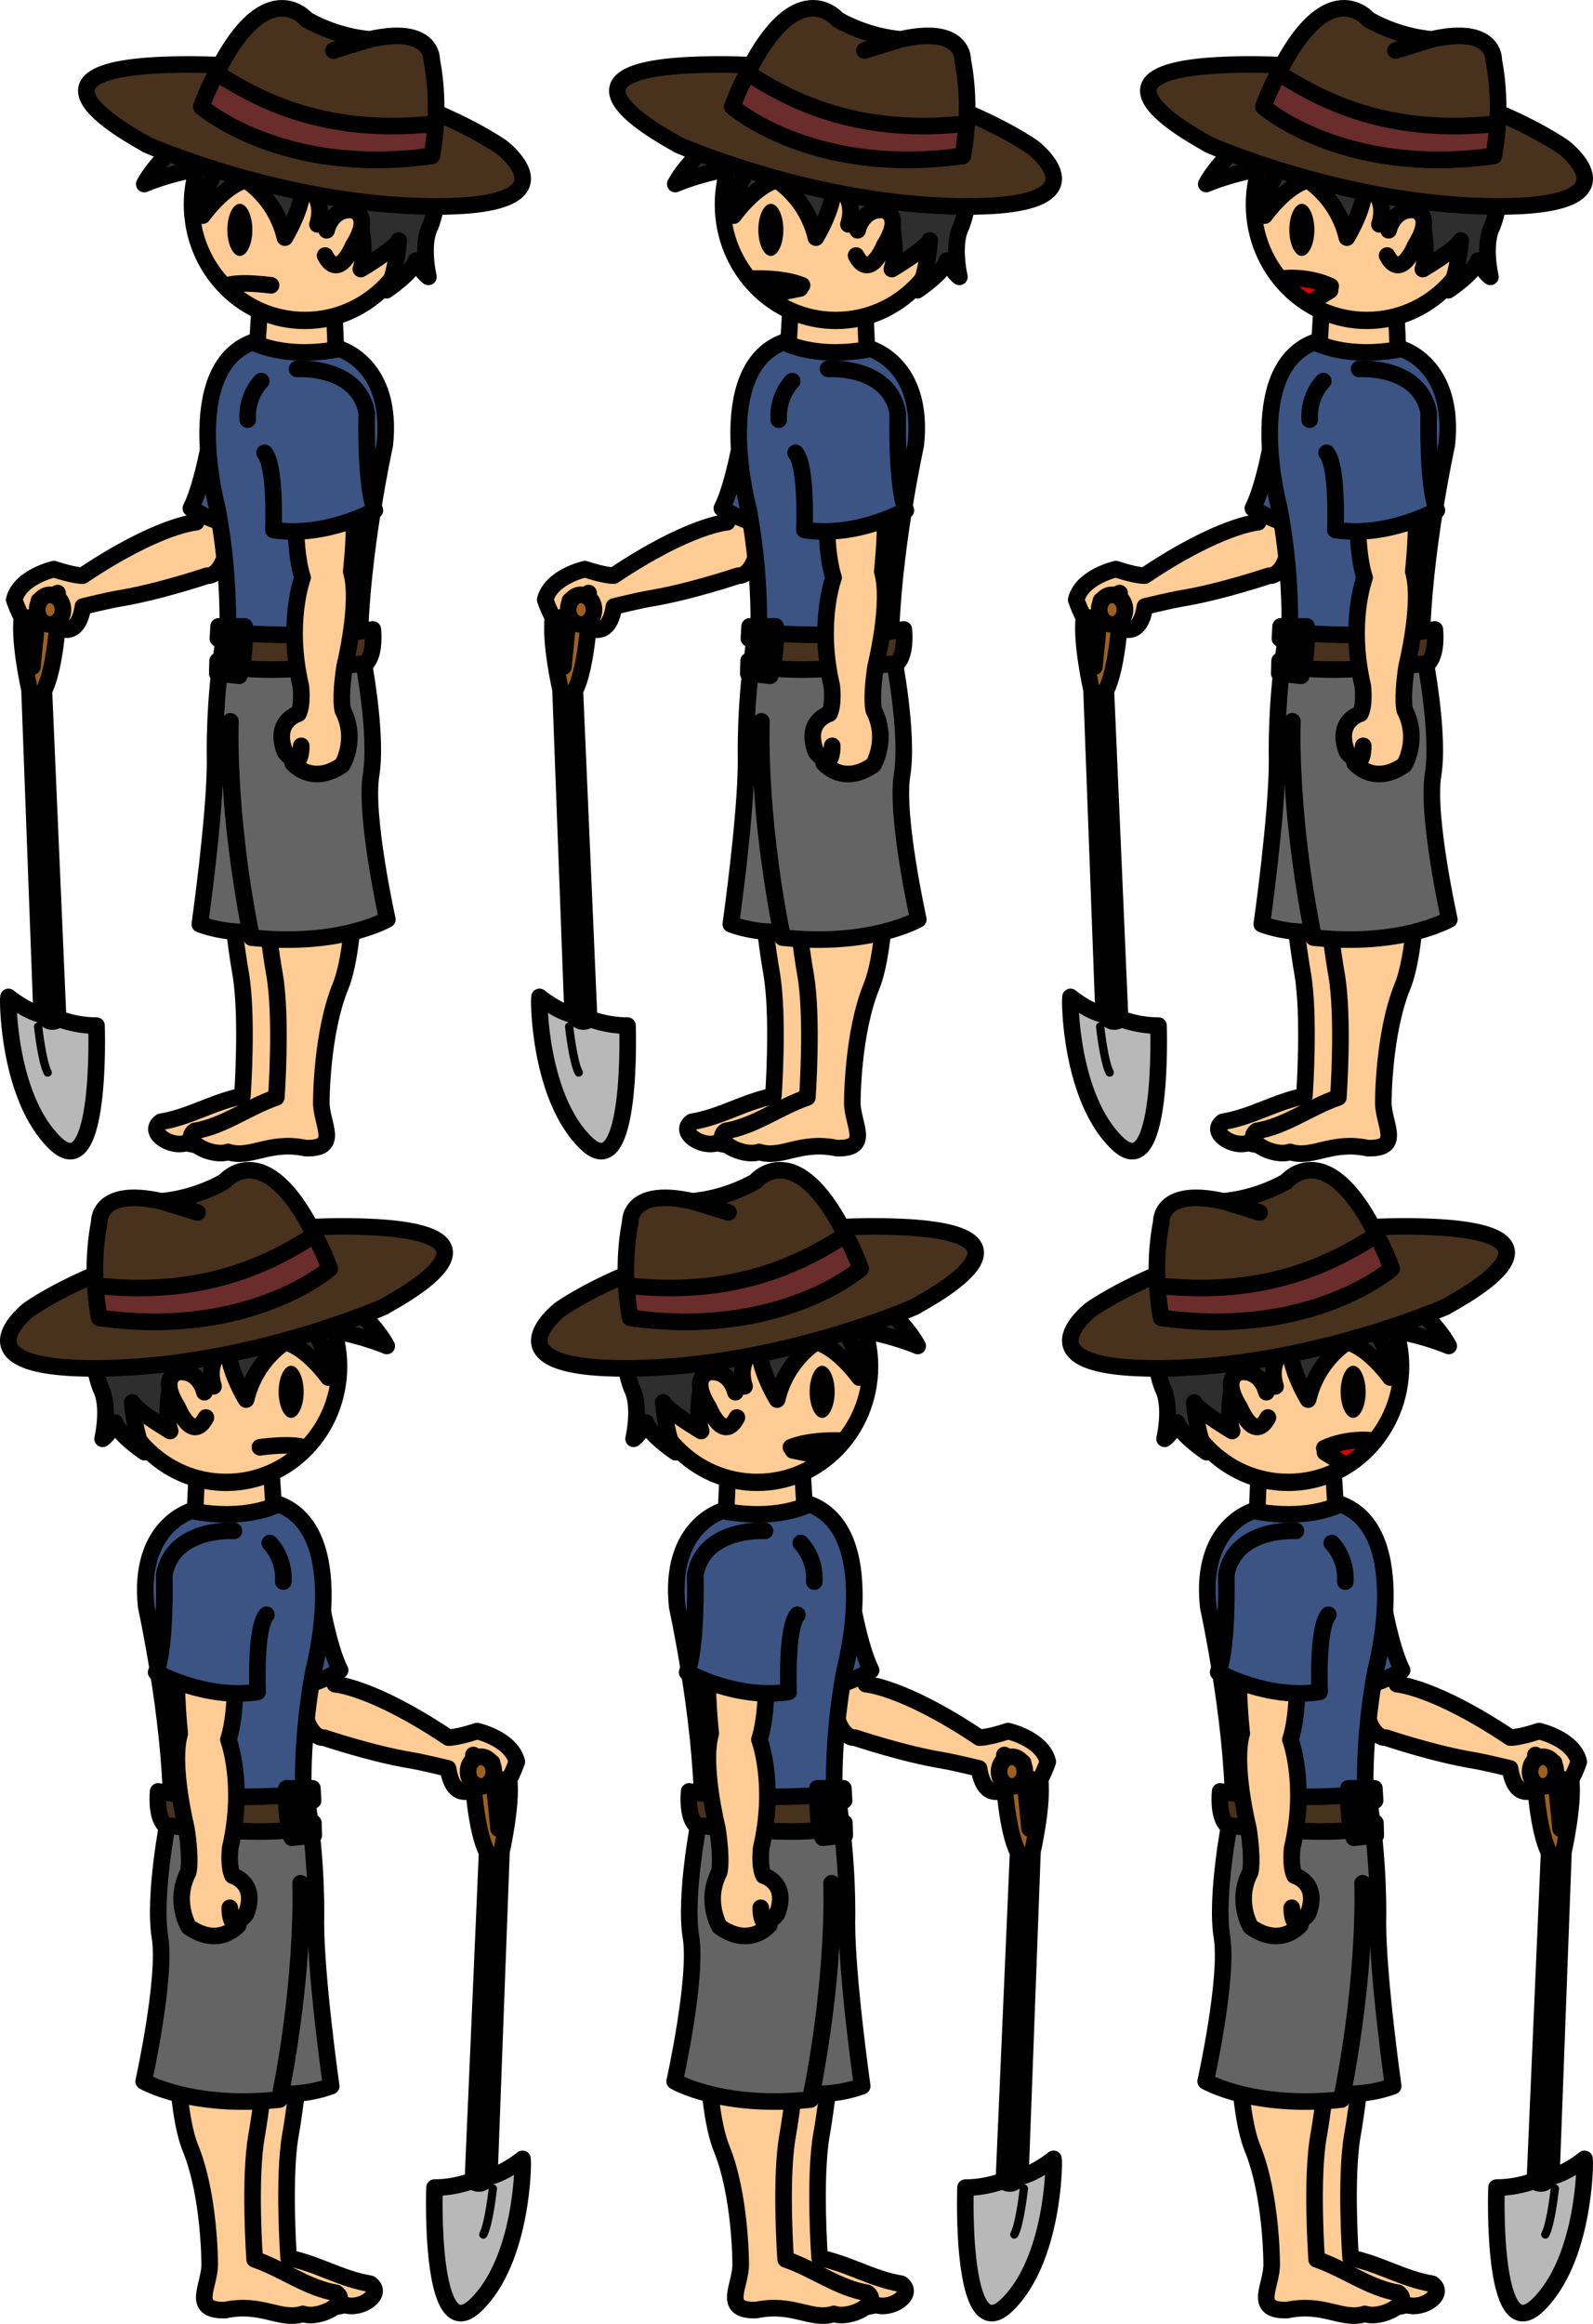 <?xml version="1.0" encoding="UTF-8" standalone="no"?>
<!-- Created with Inkscape (http://www.inkscape.org/) -->

<svg
   xmlns:dc="http://purl.org/dc/elements/1.1/"
   xmlns:cc="http://creativecommons.org/ns#"
   xmlns:rdf="http://www.w3.org/1999/02/22-rdf-syntax-ns#"
   xmlns:svg="http://www.w3.org/2000/svg"
   xmlns="http://www.w3.org/2000/svg"
   xmlns:sodipodi="http://sodipodi.sourceforge.net/DTD/sodipodi-0.dtd"
   xmlns:inkscape="http://www.inkscape.org/namespaces/inkscape"
   width="192"
   height="280"
   id="svg2"
   version="1.1"
   inkscape:version="0.48.4 r9939"
   sodipodi:docname="npc1.svg"
   inkscape:export-filename="/home/victor/Projects/TCC/aventura-do-saber/src/data/img/sprite/npc1.png"
   inkscape:export-xdpi="90"
   inkscape:export-ydpi="90">
  <defs
     id="defs4">
    <inkscape:perspective
       sodipodi:type="inkscape:persp3d"
       inkscape:vp_x="0 : 526.18109 : 1"
       inkscape:vp_y="0 : 1000 : 0"
       inkscape:vp_z="744.09448 : 526.18109 : 1"
       inkscape:persp3d-origin="372.04724 : 350.78739 : 1"
       id="perspective10" />
  </defs>
  <sodipodi:namedview
     id="base"
     pagecolor="#ffffff"
     bordercolor="#666666"
     borderopacity="1.0"
     inkscape:pageopacity="0.0"
     inkscape:pageshadow="2"
     inkscape:zoom="1"
     inkscape:cx="157.50485"
     inkscape:cy="115.54359"
     inkscape:document-units="px"
     inkscape:current-layer="layer1"
     showgrid="false"
     showguides="true"
     inkscape:guide-bbox="true"
     inkscape:window-width="1364"
     inkscape:window-height="718"
     inkscape:window-x="0"
     inkscape:window-y="0"
     inkscape:window-maximized="1" />
  <g
     inkscape:label="Layer 1"
     inkscape:groupmode="layer"
     id="layer1"
     transform="translate(0,-772.362)">
    <g
       id="g3677"
       transform="translate(-20.908,-138.984)">
      <path
         style="fill:#ffcc95;fill-opacity:1;stroke:#000000;stroke-width:2;stroke-linecap:round;stroke-linejoin:round;stroke-miterlimit:4;stroke-opacity:1;stroke-dasharray:none"
         d="m 48.048,1013.072 c 0,0 0.922,10.262 1.845,15.451 0.922,5.189 0.231,14.874 0.231,14.874 -3.623,0.75 -6.323,2.537 -9.83,3.113 -1.739,1.23 1.134,3.209 3.084,2.537 2.75,0.873 5.868,-0.477 10.291,0.461 4.314,0.115 1.768,-2.998 1.874,-5.65 0,0 0,-8.187 2.306,-13.837 1.969,-4.824 1.845,-16.719 1.845,-16.719 l -11.646,-0.231 z"
         id="path3613"
         sodipodi:nodetypes="cscccccscc"
         inkscape:connector-curvature="0" />
      <path
         sodipodi:nodetypes="cscccccscc"
         id="path2835"
         d="m 52.141,1013.245 c 0,0 0.922,10.262 1.845,15.451 0.922,5.189 0.231,14.874 0.231,14.874 -3.507,1.211 -6.323,3.459 -9.83,4.036 -1.739,1.23 2.056,3.209 4.007,2.537 2.75,0.873 4.946,-1.399 9.369,-0.461 4.314,0.115 1.768,-2.998 1.874,-5.65 0,0 0,-8.187 2.306,-13.837 1.969,-4.824 1.845,-16.719 1.845,-16.719 l -11.646,-0.231 z"
         style="fill:#ffcc95;fill-opacity:1;stroke:#000000;stroke-width:2;stroke-linecap:round;stroke-linejoin:round;stroke-miterlimit:4;stroke-opacity:1;stroke-dasharray:none"
         inkscape:connector-curvature="0" />
      <path
         sodipodi:nodetypes="ccccccccccscccc"
         id="path3628"
         d="m 46.326,971.504 c 0,0 -1.669,1.499 -1.781,2.767 0,0 -4.519,0.295 -13.68,6.433 0,0 -1.009,0.025 -3.458,-0.783 0,0 -4.118,0.922 -4.785,3.69 0,0 0.961,2.998 2.46,4.036 0,0 1.55,-1.384 0.516,-3.92 0,0 1.92,-0.115 2.254,-0.922 0,0 -1.335,3.344 -0.334,3.92 0,0 2.715,2.075 3.387,-2.306 0,0 3.135,-0.761 4.391,-0.967 4.762,-0.781 10.553,-2.735 10.553,-2.735 0,0 1.589,0.242 2.368,-2.986 l 3.116,-4.728 -5.008,-1.499 z"
         style="fill:#ffcc95;fill-opacity:1;stroke:#000000;stroke-width:2;stroke-linecap:round;stroke-linejoin:round;stroke-miterlimit:4;stroke-opacity:1;stroke-dasharray:none"
         inkscape:connector-curvature="0" />
      <path
         id="path3624"
         d="m 46.44,963.216 c 0,0 -1.06,6.523 -2.528,9.376 0,0 4.077,2.691 8.235,2.283 l -0.652,-10.355 -5.055,-1.305 z"
         style="fill:#3c5483;fill-opacity:1;stroke:#000000;stroke-width:2;stroke-linecap:round;stroke-linejoin:round;stroke-miterlimit:4;stroke-opacity:1;stroke-dasharray:none"
         inkscape:connector-curvature="0" />
      <path
         sodipodi:nodetypes="ccccc"
         id="path3610"
         d="m 52.311,946.747 -0.489,7.827 9.621,0 -0.326,-7.338 -8.806,-0.489 z"
         style="fill:#ffcc95;fill-opacity:1;stroke:#000000;stroke-width:2;stroke-linecap:round;stroke-linejoin:round;stroke-miterlimit:4;stroke-opacity:1;stroke-dasharray:none"
         inkscape:connector-curvature="0" />
      <path
         transform="matrix(0.44,0,0,0.478,17.283,901.677)"
         d="m 122.75,71.75 c 0,16.154 -13.879,29.25 -31,29.25 -17.121,0 -31,-13.096 -31,-29.25 0,-16.154 13.879,-29.25 31,-29.25 17.121,0 31,13.096 31,29.25 z"
         sodipodi:ry="29.25"
         sodipodi:rx="31"
         sodipodi:cy="71.75"
         sodipodi:cx="91.75"
         id="path3600"
         style="fill:#ffcc95;fill-opacity:1;stroke:#000000;stroke-width:4.362;stroke-linecap:round;stroke-linejoin:round;stroke-miterlimit:4;stroke-opacity:1;stroke-dasharray:none"
         sodipodi:type="arc" />
      <path
         sodipodi:nodetypes="ccccccccccccccccc"
         id="path3602"
         d="m 44.407,927.41 c 0,0 -4.036,2.306 -6.111,6.111 0,0 3.92,-1.73 9.109,-2.191 0,0 -2.191,2.537 -2.076,5.996 0,0 2.537,-3.574 5.189,-4.266 0,0 3.575,2.075 4.728,6.918 0,0 2.537,-4.151 2.076,-6.688 0,0 2.976,1.561 1.846,5.093 0,0 4.71,-0.31 4.71,-2.155 0,0 1.443,4.885 0.521,7.537 0,0 4.223,-2.519 4.569,-3.442 0,0 -0.346,4.382 -1.499,5.996 0,0 3.113,-2.075 3.575,-3.574 0,0 0.692,1.384 1.499,1.96 0,0 -0.922,-3.92 0.231,-6.111 0,0 1.153,-2.883 0.692,-5.073 l -29.058,-6.111 z"
         style="fill:#2e2e2e;fill-opacity:1;stroke:#000000;stroke-width:2;stroke-linecap:round;stroke-linejoin:round;stroke-miterlimit:4;stroke-opacity:1;stroke-dasharray:none"
         inkscape:connector-curvature="0" />
      <path
         sodipodi:nodetypes="cscsc"
         id="path3590"
         d="m 38.584,928.774 c 0,0 16.418,7.278 34.36,7.447 17.941,0.169 8.463,-7.109 8.463,-7.109 0,0 -14.371,-10.361 -39.099,-9.986 -22.342,0.339 -3.724,9.478 -3.724,9.648 z"
         style="fill:#48321e;fill-opacity:1;stroke:#000000;stroke-width:2;stroke-linecap:round;stroke-linejoin:round;stroke-miterlimit:4;stroke-opacity:1;stroke-dasharray:none"
         inkscape:connector-curvature="0" />
      <path
         sodipodi:nodetypes="ccccccc"
         id="path3592"
         d="m 45.185,924.204 c 0,0 9.648,8.463 27.758,5.924 0,0 1.185,-5.585 0,-11.509 0,0 0.339,-5.755 -11.848,-1.185 l 4.401,-1.354 c 0,0 -3.724,-0.169 -7.617,-2.37 0,0 -5.755,-6.939 -12.694,10.494 z"
         style="fill:#48321e;fill-opacity:1;stroke:#000000;stroke-width:2;stroke-linecap:round;stroke-linejoin:round;stroke-miterlimit:4;stroke-opacity:1;stroke-dasharray:none"
         inkscape:connector-curvature="0" />
      <path
         style="fill:#6b2c2c;fill-opacity:1;stroke:#000000;stroke-width:2;stroke-linecap:round;stroke-linejoin:round;stroke-miterlimit:4;stroke-opacity:1;stroke-dasharray:none"
         d="m 45.185,924.204 c 0,0 9.648,8.463 27.758,5.924 0,0 0.339,-1.819 0.465,-3.893 -12.722,1.42 -20.767,-2.456 -26.404,-6.093 0,0 -1.058,1.862 -1.82,4.062 z"
         id="path3598"
         sodipodi:nodetypes="ccccc"
         inkscape:connector-curvature="0" />
      <path
         transform="matrix(0.603,0,0,0.811,5.797,871.02)"
         d="m 75.5,83.875 c 0,2.14 -1.119,3.875 -2.5,3.875 -1.381,0 -2.5,-1.735 -2.5,-3.875 C 70.5,81.735 71.619,80 73,80 c 1.381,0 2.5,1.735 2.5,3.875 z"
         sodipodi:ry="3.875"
         sodipodi:rx="2.5"
         sodipodi:cy="83.875"
         sodipodi:cx="73"
         id="path3604"
         style="fill:#000000;fill-opacity:1;stroke:none"
         sodipodi:type="arc" />
      <path
         id="path3606"
         d="m 48.044,945.839 c 0,0 0.971,-0.692 5.535,-0.115"
         style="fill:none;stroke:#000000;stroke-width:2;stroke-linecap:round;stroke-linejoin:round;stroke-miterlimit:4;stroke-opacity:1;stroke-dasharray:none"
         inkscape:connector-curvature="0" />
      <path
         id="path3608"
         d="m 60.274,939.091 c 0,0 0.55,-2.641 3.117,-2.438 0,0 2.475,0.508 0.092,4.266 0,0 -1.742,4.368 -3.392,1.219"
         style="fill:#ffcc95;fill-opacity:1;stroke:#000000;stroke-width:2;stroke-linecap:round;stroke-linejoin:round;stroke-miterlimit:4;stroke-opacity:1;stroke-dasharray:none"
         inkscape:connector-curvature="0" />
      <path
         sodipodi:nodetypes="ccccccc"
         id="path3612"
         d="m 51.358,952.569 c 0,0 3.792,2.12 10.465,0.815 0,0 6.522,1.794 5.46,11.578 0,0 -2.882,13.045 -3.033,24.134 0,0 -9.337,2.196 -16.01,0.891 0,0 0.692,-7.74 -1.128,-17.361 0,0 -4.55,-16.796 4.247,-20.057 z"
         style="fill:#3c5483;fill-opacity:1;stroke:#000000;stroke-width:2;stroke-linecap:round;stroke-linejoin:round;stroke-miterlimit:4;stroke-opacity:1;stroke-dasharray:none"
         inkscape:connector-curvature="0" />
      <path
         sodipodi:nodetypes="cscccccccc"
         id="path3645"
         d="m 64.595,990.415 c 0,0 1.845,9.34 1.038,14.298 -0.807,4.958 1.96,17.411 1.96,17.411 0,0 -5.765,3.344 -16.374,2.191 0,0 -3.113,-14.644 -2.537,-26.059 0,0 -0.461,10.608 2.421,25.367 0,0 -2.998,0.231 -6.111,-0.922 0,0 1.845,-13.03 1.845,-19.717 0,0 -0.231,-7.38 1.153,-15.105 l 16.604,2.537 z"
         style="fill:#646464;fill-opacity:1;stroke:#000000;stroke-width:2;stroke-linecap:round;stroke-linejoin:round;stroke-miterlimit:4;stroke-opacity:1;stroke-dasharray:none"
         inkscape:connector-curvature="0" />
      <path
         sodipodi:nodetypes="ccccc"
         id="path3614"
         d="m 49.661,987.636 c 0,0 9.499,0.693 16.185,-0.448 0,0 0.326,2.935 -0.815,4.077 0,0 -11.089,1.305 -15.655,0.489 l 0.285,-4.117 z"
         style="fill:#48321e;fill-opacity:1;stroke:#000000;stroke-width:2;stroke-linecap:round;stroke-linejoin:round;stroke-miterlimit:4;stroke-opacity:1;stroke-dasharray:none"
         inkscape:connector-curvature="0" />
      <path
         sodipodi:nodetypes="ccccccccccccc"
         id="path3626"
         d="m 56.545,973.691 c 0,0 -0.064,4.54 0.834,7.257 0,0 -2.022,5.354 -0.216,13.055 0,0 0.268,2.176 -0.289,3.335 0,0 -3.084,0.863 -1.621,4.608 0,0 1.569,2.201 1.962,-0.733 0,0 0.091,2.103 -1.037,2.071 0,0 2.289,2.818 5.991,0.227 0,0 1.861,-3.079 0.063,-6.566 0,0 -0.399,-1.198 0.205,-5.276 0,0 1.921,-7.7 0.805,-11.46 0,0 0.62,-5.699 0.194,-7.544 l -6.891,1.027 z"
         style="fill:#ffcc95;fill-opacity:1;stroke:#000000;stroke-width:2;stroke-linecap:round;stroke-linejoin:round;stroke-miterlimit:4;stroke-opacity:1;stroke-dasharray:none"
         inkscape:connector-curvature="0" />
      <path
         id="path3616"
         d="m 47.256,986.82 3.139,0 c 0,0 0.122,3.995 -0.652,5.952 l -2.65,-0.285 0.041,-1.508 1.549,0.163 0.326,-2.854 -1.835,0 0.082,-1.468 z"
         style="fill:#a37607;fill-opacity:1;stroke:#000000;stroke-width:2;stroke-linecap:round;stroke-linejoin:round;stroke-miterlimit:4;stroke-opacity:1;stroke-dasharray:none"
         inkscape:connector-curvature="0" />
      <path
         sodipodi:nodetypes="cccc"
         id="path3618"
         d="m 47.256,989.103 2.201,0.571 -2.242,0.571 0.041,-1.141 z"
         style="fill:#a37607;fill-opacity:1;stroke:#000000;stroke-width:1;stroke-linecap:round;stroke-linejoin:round;stroke-miterlimit:4;stroke-opacity:1;stroke-dasharray:none"
         inkscape:connector-curvature="0" />
      <path
         id="path3620"
         d="m 56.714,955.797 c 0,0 7.338,-0.489 8.398,5.3 0,0 -0.245,8.479 0.978,11.741 0,0 -5.952,3.343 -12.23,2.364 0,0 0.326,-7.664 -1.06,-9.295"
         style="fill:#3c5483;fill-opacity:1;stroke:#000000;stroke-width:2;stroke-linecap:round;stroke-linejoin:round;stroke-miterlimit:4;stroke-opacity:1;stroke-dasharray:none"
         inkscape:connector-curvature="0" />
      <path
         id="path3622"
         d="m 52.392,957.264 c 0,0 -1.794,1.712 -1.631,4.647"
         style="fill:none;stroke:#000000;stroke-width:2;stroke-linecap:round;stroke-linejoin:round;stroke-miterlimit:4;stroke-opacity:1;stroke-dasharray:none"
         inkscape:connector-curvature="0" />
      <path
         id="path3632"
         d="m 27.927,985.572 -2.522,0.13 -0.591,5.981 -0.432,-5.924 -0.836,0.043 c -0.346,3.113 0.922,8.648 0.922,8.648 l 1.499,40.242 1.268,2.998 0.692,-3.228 -1.73,-39.896 c 1.384,-2.652 1.73,-8.994 1.73,-8.994 z"
         style="fill:#9d601e;fill-opacity:1;stroke:#000000;stroke-width:2;stroke-linecap:round;stroke-linejoin:round;stroke-miterlimit:4;stroke-opacity:1;stroke-dasharray:none"
         inkscape:connector-curvature="0" />
      <path
         transform="matrix(0.461,0,0,0.461,16.05,941.525)"
         d="m 27,93.875 c 0,2.14 -1.511,3.875 -3.375,3.875 -1.864,0 -3.375,-1.735 -3.375,-3.875 C 20.25,91.735 21.761,90 23.625,90 25.489,90 27,91.735 27,93.875 z"
         sodipodi:ry="3.875"
         sodipodi:rx="3.375"
         sodipodi:cy="93.875"
         sodipodi:cx="23.625"
         id="path3630"
         style="fill:#9d601e;fill-opacity:1;stroke:#000000;stroke-width:4.336;stroke-linecap:round;stroke-linejoin:round;stroke-miterlimit:4;stroke-opacity:1;stroke-dasharray:none"
         sodipodi:type="arc" />
      <path
         sodipodi:nodetypes="ccccsc"
         id="path3641"
         d="m 21.931,1031.463 c 0,0 2.076,1.73 4.151,2.191 0,0 0.692,1.384 1.96,0.461 0,0 1.96,0.807 4.497,0.807 0,0 0.692,19.602 -4.958,14.183 -5.65,-5.419 -5.765,-17.181 -5.65,-17.642 z"
         style="fill:#b8b8b8;fill-opacity:1;stroke:#000000;stroke-width:2;stroke-linecap:round;stroke-linejoin:round;stroke-miterlimit:4;stroke-opacity:1;stroke-dasharray:none"
         inkscape:connector-curvature="0" />
      <path
         id="path3643"
         d="m 25.505,1035.038 c 0,0 0.461,4.266 1.153,5.535"
         style="fill:#b8b8b8;fill-opacity:1;stroke:#000000;stroke-width:1;stroke-linecap:round;stroke-linejoin:round;stroke-miterlimit:4;stroke-opacity:1;stroke-dasharray:none"
         inkscape:connector-curvature="0" />
    </g>
    <g
       id="g3941"
       transform="translate(0,-140)">
      <path
         inkscape:connector-curvature="0"
         sodipodi:nodetypes="cscccccscc"
         id="path3779"
         d="m 91.14,1014.088 c 0,0 0.922,10.262 1.845,15.451 0.922,5.189 0.231,14.874 0.231,14.874 -3.623,0.75 -6.323,2.537 -9.83,3.113 -1.739,1.23 1.134,3.209 3.084,2.537 2.75,0.873 5.868,-0.477 10.291,0.461 4.314,0.115 1.768,-2.998 1.874,-5.65 0,0 0,-8.187 2.306,-13.837 1.969,-4.824 1.845,-16.719 1.845,-16.719 l -11.646,-0.231 z"
         style="fill:#ffcc95;fill-opacity:1;stroke:#000000;stroke-width:2;stroke-linecap:round;stroke-linejoin:round;stroke-miterlimit:4;stroke-opacity:1;stroke-dasharray:none" />
      <path
         inkscape:connector-curvature="0"
         style="fill:#ffcc95;fill-opacity:1;stroke:#000000;stroke-width:2;stroke-linecap:round;stroke-linejoin:round;stroke-miterlimit:4;stroke-opacity:1;stroke-dasharray:none"
         d="m 95.233,1014.261 c 0,0 0.922,10.262 1.845,15.451 0.922,5.189 0.231,14.874 0.231,14.874 -3.507,1.211 -6.323,3.459 -9.83,4.036 -1.739,1.23 2.056,3.209 4.007,2.537 2.75,0.873 4.946,-1.399 9.369,-0.461 4.314,0.115 1.768,-2.998 1.874,-5.65 0,0 0,-8.187 2.306,-13.837 1.969,-4.824 1.845,-16.719 1.845,-16.719 l -11.646,-0.231 z"
         id="path3781"
         sodipodi:nodetypes="cscccccscc" />
      <path
         inkscape:connector-curvature="0"
         style="fill:#ffcc95;fill-opacity:1;stroke:#000000;stroke-width:2;stroke-linecap:round;stroke-linejoin:round;stroke-miterlimit:4;stroke-opacity:1;stroke-dasharray:none"
         d="m 89.418,972.52 c 0,0 -1.669,1.499 -1.781,2.767 0,0 -4.519,0.295 -13.68,6.433 0,0 -1.009,0.025 -3.458,-0.783 0,0 -4.118,0.922 -4.785,3.69 0,0 0.961,2.998 2.46,4.036 0,0 1.55,-1.384 0.516,-3.92 0,0 1.92,-0.115 2.254,-0.922 0,0 -1.335,3.344 -0.334,3.92 0,0 2.715,2.075 3.387,-2.306 0,0 3.135,-0.761 4.391,-0.967 4.762,-0.781 10.553,-2.735 10.553,-2.735 0,0 1.589,0.242 2.368,-2.986 l 3.116,-4.728 -5.008,-1.499 z"
         id="path3783"
         sodipodi:nodetypes="ccccccccccscccc" />
      <path
         inkscape:connector-curvature="0"
         style="fill:#3c5483;fill-opacity:1;stroke:#000000;stroke-width:2;stroke-linecap:round;stroke-linejoin:round;stroke-miterlimit:4;stroke-opacity:1;stroke-dasharray:none"
         d="m 89.532,964.232 c 0,0 -1.06,6.523 -2.528,9.376 0,0 4.077,2.691 8.235,2.283 L 94.587,965.537 89.532,964.232 z"
         id="path3785" />
      <path
         inkscape:connector-curvature="0"
         style="fill:#ffcc95;fill-opacity:1;stroke:#000000;stroke-width:2;stroke-linecap:round;stroke-linejoin:round;stroke-miterlimit:4;stroke-opacity:1;stroke-dasharray:none"
         d="m 95.403,947.762 -0.489,7.827 9.621,0 -0.326,-7.338 -8.806,-0.489 z"
         id="path3787"
         sodipodi:nodetypes="ccccc" />
      <path
         sodipodi:type="arc"
         style="fill:#ffcc95;fill-opacity:1;stroke:#000000;stroke-width:4.362;stroke-linecap:round;stroke-linejoin:round;stroke-miterlimit:4;stroke-opacity:1;stroke-dasharray:none"
         id="path3789"
         sodipodi:cx="91.75"
         sodipodi:cy="71.75"
         sodipodi:rx="31"
         sodipodi:ry="29.25"
         d="m 122.75,71.75 c 0,16.154 -13.879,29.25 -31,29.25 -17.121,0 -31,-13.096 -31,-29.25 0,-16.154 13.879,-29.25 31,-29.25 17.121,0 31,13.096 31,29.25 z"
         transform="matrix(0.44,0,0,0.478,60.375,902.692)" />
      <path
         inkscape:connector-curvature="0"
         style="fill:#2e2e2e;fill-opacity:1;stroke:#000000;stroke-width:2;stroke-linecap:round;stroke-linejoin:round;stroke-miterlimit:4;stroke-opacity:1;stroke-dasharray:none"
         d="m 87.499,928.426 c 0,0 -4.036,2.306 -6.111,6.111 0,0 3.92,-1.73 9.109,-2.191 0,0 -2.191,2.537 -2.076,5.996 0,0 2.537,-3.574 5.189,-4.266 0,0 3.575,2.075 4.728,6.918 0,0 2.537,-4.151 2.076,-6.688 0,0 2.976,1.561 1.846,5.093 0,0 4.71,-0.31 4.71,-2.155 0,0 1.443,4.885 0.521,7.537 0,0 4.223,-2.519 4.569,-3.442 0,0 -0.346,4.382 -1.499,5.996 0,0 3.113,-2.075 3.575,-3.574 0,0 0.692,1.384 1.499,1.96 0,0 -0.922,-3.92 0.231,-6.111 0,0 1.153,-2.883 0.692,-5.073 l -29.058,-6.111 z"
         id="path3791"
         sodipodi:nodetypes="ccccccccccccccccc" />
      <path
         inkscape:connector-curvature="0"
         style="fill:#48321e;fill-opacity:1;stroke:#000000;stroke-width:2;stroke-linecap:round;stroke-linejoin:round;stroke-miterlimit:4;stroke-opacity:1;stroke-dasharray:none"
         d="m 81.676,929.789 c 0,0 16.418,7.278 34.36,7.447 17.941,0.169 8.463,-7.109 8.463,-7.109 0,0 -14.371,-10.361 -39.099,-9.986 -22.342,0.339 -3.724,9.478 -3.724,9.648 z"
         id="path3793"
         sodipodi:nodetypes="cscsc" />
      <path
         inkscape:connector-curvature="0"
         style="fill:#48321e;fill-opacity:1;stroke:#000000;stroke-width:2;stroke-linecap:round;stroke-linejoin:round;stroke-miterlimit:4;stroke-opacity:1;stroke-dasharray:none"
         d="m 88.277,925.219 c 0,0 9.648,8.463 27.758,5.924 0,0 1.185,-5.585 0,-11.509 0,0 0.339,-5.755 -11.848,-1.185 l 4.401,-1.354 c 0,0 -3.724,-0.169 -7.617,-2.37 0,0 -5.755,-6.939 -12.694,10.494 z"
         id="path3795"
         sodipodi:nodetypes="ccccccc" />
      <path
         inkscape:connector-curvature="0"
         sodipodi:nodetypes="ccccc"
         id="path3797"
         d="m 88.277,925.219 c 0,0 9.648,8.463 27.758,5.924 0,0 0.339,-1.819 0.465,-3.893 -12.722,1.42 -20.767,-2.456 -26.404,-6.093 0,0 -1.058,1.862 -1.82,4.062 z"
         style="fill:#6b2c2c;fill-opacity:1;stroke:#000000;stroke-width:2;stroke-linecap:round;stroke-linejoin:round;stroke-miterlimit:4;stroke-opacity:1;stroke-dasharray:none" />
      <path
         sodipodi:type="arc"
         style="fill:#000000;fill-opacity:1;stroke:none"
         id="path3799"
         sodipodi:cx="73"
         sodipodi:cy="83.875"
         sodipodi:rx="2.5"
         sodipodi:ry="3.875"
         d="m 75.5,83.875 c 0,2.14 -1.119,3.875 -2.5,3.875 -1.381,0 -2.5,-1.735 -2.5,-3.875 C 70.5,81.735 71.619,80 73,80 c 1.381,0 2.5,1.735 2.5,3.875 z"
         transform="matrix(0.603,0,0,0.811,48.889,872.036)" />
      <path
         sodipodi:nodetypes="cc"
         inkscape:connector-curvature="0"
         style="fill:none;stroke:#000000;stroke-width:2;stroke-linecap:round;stroke-linejoin:round;stroke-miterlimit:4;stroke-opacity:1;stroke-dasharray:none"
         d="m 90.766,945.93 c 0,0 3.557,-0.155 5.904,0.809"
         id="path3801" />
      <path
         inkscape:connector-curvature="0"
         style="fill:#ffcc95;fill-opacity:1;stroke:#000000;stroke-width:2;stroke-linecap:round;stroke-linejoin:round;stroke-miterlimit:4;stroke-opacity:1;stroke-dasharray:none"
         d="m 103.366,940.106 c 0,0 0.55,-2.641 3.117,-2.438 0,0 2.475,0.508 0.092,4.266 0,0 -1.742,4.368 -3.392,1.219"
         id="path3803" />
      <path
         inkscape:connector-curvature="0"
         style="fill:#3c5483;fill-opacity:1;stroke:#000000;stroke-width:2;stroke-linecap:round;stroke-linejoin:round;stroke-miterlimit:4;stroke-opacity:1;stroke-dasharray:none"
         d="m 94.45,953.585 c 0,0 3.792,2.12 10.465,0.815 0,0 6.522,1.794 5.46,11.578 0,0 -2.882,13.045 -3.033,24.134 0,0 -9.337,2.196 -16.01,0.891 0,0 0.692,-7.74 -1.128,-17.361 0,0 -4.55,-16.796 4.247,-20.057 z"
         id="path3805"
         sodipodi:nodetypes="ccccccc" />
      <path
         inkscape:connector-curvature="0"
         style="fill:#646464;fill-opacity:1;stroke:#000000;stroke-width:2;stroke-linecap:round;stroke-linejoin:round;stroke-miterlimit:4;stroke-opacity:1;stroke-dasharray:none"
         d="m 107.686,991.43 c 0,0 1.845,9.34 1.038,14.298 -0.807,4.958 1.96,17.411 1.96,17.411 0,0 -5.765,3.344 -16.374,2.191 0,0 -3.113,-14.644 -2.537,-26.059 0,0 -0.461,10.608 2.421,25.367 0,0 -2.998,0.231 -6.111,-0.922 0,0 1.845,-13.03 1.845,-19.717 0,0 -0.231,-7.38 1.153,-15.105 l 16.604,2.537 z"
         id="path3807"
         sodipodi:nodetypes="cscccccccc" />
      <path
         inkscape:connector-curvature="0"
         style="fill:#48321e;fill-opacity:1;stroke:#000000;stroke-width:2;stroke-linecap:round;stroke-linejoin:round;stroke-miterlimit:4;stroke-opacity:1;stroke-dasharray:none"
         d="m 92.753,988.651 c 0,0 9.499,0.693 16.185,-0.448 0,0 0.326,2.935 -0.815,4.077 0,0 -11.089,1.305 -15.655,0.489 l 0.285,-4.117 z"
         id="path3809"
         sodipodi:nodetypes="ccccc" />
      <path
         inkscape:connector-curvature="0"
         style="fill:#ffcc95;fill-opacity:1;stroke:#000000;stroke-width:2;stroke-linecap:round;stroke-linejoin:round;stroke-miterlimit:4;stroke-opacity:1;stroke-dasharray:none"
         d="m 99.637,974.707 c 0,0 -0.064,4.54 0.834,7.257 0,0 -2.022,5.354 -0.216,13.055 0,0 0.268,2.176 -0.289,3.335 0,0 -3.084,0.863 -1.621,4.608 0,0 1.569,2.201 1.962,-0.733 0,0 0.091,2.103 -1.037,2.071 0,0 2.289,2.818 5.991,0.227 0,0 1.861,-3.079 0.063,-6.566 0,0 -0.399,-1.198 0.205,-5.276 0,0 1.921,-7.7 0.805,-11.46 0,0 0.62,-5.699 0.194,-7.544 l -6.891,1.027 z"
         id="path3811"
         sodipodi:nodetypes="ccccccccccccc" />
      <path
         inkscape:connector-curvature="0"
         style="fill:#a37607;fill-opacity:1;stroke:#000000;stroke-width:2;stroke-linecap:round;stroke-linejoin:round;stroke-miterlimit:4;stroke-opacity:1;stroke-dasharray:none"
         d="m 90.348,987.836 3.139,0 c 0,0 0.122,3.995 -0.652,5.952 l -2.65,-0.285 0.041,-1.508 1.549,0.163 0.326,-2.854 -1.835,0 0.082,-1.468 z"
         id="path3813" />
      <path
         inkscape:connector-curvature="0"
         style="fill:#a37607;fill-opacity:1;stroke:#000000;stroke-width:1;stroke-linecap:round;stroke-linejoin:round;stroke-miterlimit:4;stroke-opacity:1;stroke-dasharray:none"
         d="m 90.348,990.119 2.201,0.571 -2.242,0.571 0.041,-1.141 z"
         id="path3815"
         sodipodi:nodetypes="cccc" />
      <path
         inkscape:connector-curvature="0"
         style="fill:#3c5483;fill-opacity:1;stroke:#000000;stroke-width:2;stroke-linecap:round;stroke-linejoin:round;stroke-miterlimit:4;stroke-opacity:1;stroke-dasharray:none"
         d="m 99.806,956.812 c 0,0 7.338,-0.489 8.398,5.3 0,0 -0.245,8.479 0.978,11.741 0,0 -5.952,3.343 -12.23,2.364 0,0 0.326,-7.664 -1.06,-9.295"
         id="path3817" />
      <path
         inkscape:connector-curvature="0"
         style="fill:none;stroke:#000000;stroke-width:2;stroke-linecap:round;stroke-linejoin:round;stroke-miterlimit:4;stroke-opacity:1;stroke-dasharray:none"
         d="m 95.484,958.28 c 0,0 -1.794,1.712 -1.631,4.647"
         id="path3819" />
      <path
         inkscape:connector-curvature="0"
         style="fill:#9d601e;fill-opacity:1;stroke:#000000;stroke-width:2;stroke-linecap:round;stroke-linejoin:round;stroke-miterlimit:4;stroke-opacity:1;stroke-dasharray:none"
         d="m 71.019,986.587 -2.522,0.13 -0.591,5.981 -0.432,-5.924 -0.836,0.043 c -0.346,3.113 0.922,8.648 0.922,8.648 l 1.499,40.242 1.268,2.998 0.692,-3.228 -1.73,-39.896 c 1.384,-2.652 1.73,-8.994 1.73,-8.994 z"
         id="path3821" />
      <path
         sodipodi:type="arc"
         style="fill:#9d601e;fill-opacity:1;stroke:#000000;stroke-width:4.336;stroke-linecap:round;stroke-linejoin:round;stroke-miterlimit:4;stroke-opacity:1;stroke-dasharray:none"
         id="path3823"
         sodipodi:cx="23.625"
         sodipodi:cy="93.875"
         sodipodi:rx="3.375"
         sodipodi:ry="3.875"
         d="m 27,93.875 c 0,2.14 -1.511,3.875 -3.375,3.875 -1.864,0 -3.375,-1.735 -3.375,-3.875 C 20.25,91.735 21.761,90 23.625,90 25.489,90 27,91.735 27,93.875 z"
         transform="matrix(0.461,0,0,0.461,59.142,942.541)" />
      <path
         inkscape:connector-curvature="0"
         style="fill:#b8b8b8;fill-opacity:1;stroke:#000000;stroke-width:2;stroke-linecap:round;stroke-linejoin:round;stroke-miterlimit:4;stroke-opacity:1;stroke-dasharray:none"
         d="m 65.023,1032.479 c 0,0 2.076,1.73 4.151,2.191 0,0 0.692,1.384 1.96,0.461 0,0 1.96,0.807 4.497,0.807 0,0 0.692,19.602 -4.958,14.183 -5.65,-5.419 -5.765,-17.181 -5.65,-17.642 z"
         id="path3825"
         sodipodi:nodetypes="ccccsc" />
      <path
         inkscape:connector-curvature="0"
         style="fill:#b8b8b8;fill-opacity:1;stroke:#000000;stroke-width:1;stroke-linecap:round;stroke-linejoin:round;stroke-miterlimit:4;stroke-opacity:1;stroke-dasharray:none"
         d="m 68.597,1036.053 c 0,0 0.461,4.266 1.153,5.535"
         id="path3827" />
      <path
         transform="translate(0,912.362)"
         inkscape:connector-curvature="0"
         id="path3906"
         d="m 96.435,34.754 -3.944,0.801"
         style="fill:none;stroke:#000000;stroke-width:2;stroke-linecap:round;stroke-linejoin:round;stroke-miterlimit:4;stroke-opacity:1;stroke-dasharray:none" />
    </g>
    <g
       id="g3969"
       transform="translate(0,-140)">
      <path
         style="fill:#ffcc95;fill-opacity:1;stroke:#000000;stroke-width:2;stroke-linecap:round;stroke-linejoin:round;stroke-miterlimit:4;stroke-opacity:1;stroke-dasharray:none"
         d="m 155.14,1014.088 c 0,0 0.922,10.262 1.845,15.451 0.922,5.189 0.231,14.874 0.231,14.874 -3.623,0.75 -6.323,2.537 -9.83,3.113 -1.739,1.23 1.134,3.209 3.084,2.537 2.75,0.873 5.868,-0.477 10.291,0.461 4.314,0.115 1.768,-2.998 1.874,-5.65 0,0 0,-8.187 2.306,-13.837 1.969,-4.824 1.845,-16.719 1.845,-16.719 l -11.646,-0.231 z"
         id="path3831"
         sodipodi:nodetypes="cscccccscc"
         inkscape:connector-curvature="0" />
      <path
         sodipodi:nodetypes="cscccccscc"
         id="path3833"
         d="m 159.233,1014.261 c 0,0 0.922,10.262 1.845,15.451 0.922,5.189 0.231,14.874 0.231,14.874 -3.507,1.211 -6.323,3.459 -9.83,4.036 -1.739,1.23 2.056,3.209 4.007,2.537 2.75,0.873 4.946,-1.399 9.369,-0.461 4.314,0.115 1.768,-2.998 1.874,-5.65 0,0 0,-8.187 2.306,-13.837 1.969,-4.824 1.845,-16.719 1.845,-16.719 l -11.646,-0.231 z"
         style="fill:#ffcc95;fill-opacity:1;stroke:#000000;stroke-width:2;stroke-linecap:round;stroke-linejoin:round;stroke-miterlimit:4;stroke-opacity:1;stroke-dasharray:none"
         inkscape:connector-curvature="0" />
      <path
         sodipodi:nodetypes="ccccccccccscccc"
         id="path3835"
         d="m 153.418,972.52 c 0,0 -1.669,1.499 -1.781,2.767 0,0 -4.519,0.295 -13.68,6.433 0,0 -1.009,0.025 -3.458,-0.783 0,0 -4.118,0.922 -4.785,3.69 0,0 0.961,2.998 2.46,4.036 0,0 1.55,-1.384 0.516,-3.92 0,0 1.92,-0.115 2.254,-0.922 0,0 -1.335,3.344 -0.334,3.92 0,0 2.715,2.075 3.387,-2.306 0,0 3.135,-0.761 4.391,-0.967 4.762,-0.781 10.553,-2.735 10.553,-2.735 0,0 1.589,0.242 2.368,-2.986 l 3.116,-4.728 -5.008,-1.499 z"
         style="fill:#ffcc95;fill-opacity:1;stroke:#000000;stroke-width:2;stroke-linecap:round;stroke-linejoin:round;stroke-miterlimit:4;stroke-opacity:1;stroke-dasharray:none"
         inkscape:connector-curvature="0" />
      <path
         id="path3837"
         d="m 153.532,964.232 c 0,0 -1.06,6.523 -2.528,9.376 0,0 4.077,2.691 8.235,2.283 l -0.652,-10.355 -5.055,-1.305 z"
         style="fill:#3c5483;fill-opacity:1;stroke:#000000;stroke-width:2;stroke-linecap:round;stroke-linejoin:round;stroke-miterlimit:4;stroke-opacity:1;stroke-dasharray:none"
         inkscape:connector-curvature="0" />
      <path
         sodipodi:nodetypes="ccccc"
         id="path3839"
         d="m 159.403,947.762 -0.489,7.827 9.621,0 -0.326,-7.338 -8.806,-0.489 z"
         style="fill:#ffcc95;fill-opacity:1;stroke:#000000;stroke-width:2;stroke-linecap:round;stroke-linejoin:round;stroke-miterlimit:4;stroke-opacity:1;stroke-dasharray:none"
         inkscape:connector-curvature="0" />
      <path
         transform="matrix(0.44,0,0,0.478,124.375,902.692)"
         d="m 122.75,71.75 c 0,16.154 -13.879,29.25 -31,29.25 -17.121,0 -31,-13.096 -31,-29.25 0,-16.154 13.879,-29.25 31,-29.25 17.121,0 31,13.096 31,29.25 z"
         sodipodi:ry="29.25"
         sodipodi:rx="31"
         sodipodi:cy="71.75"
         sodipodi:cx="91.75"
         id="path3841"
         style="fill:#ffcc95;fill-opacity:1;stroke:none"
         sodipodi:type="arc" />
      <path
         sodipodi:nodetypes="cccc"
         transform="translate(0,912.362)"
         inkscape:connector-curvature="0"
         id="path3937"
         d="m 155.055,33.691 4.773,0.818 -2.228,2.046 z"
         style="fill:#d50000;fill-opacity:1;stroke:none" />
      <path
         transform="matrix(0.603,0,0,0.811,112.889,872.036)"
         d="m 75.5,83.875 c 0,2.14 -1.119,3.875 -2.5,3.875 -1.381,0 -2.5,-1.735 -2.5,-3.875 C 70.5,81.735 71.619,80 73,80 c 1.381,0 2.5,1.735 2.5,3.875 z"
         sodipodi:ry="3.875"
         sodipodi:rx="2.5"
         sodipodi:cy="83.875"
         sodipodi:cx="73"
         id="path3851"
         style="fill:#000000;fill-opacity:1;stroke:none"
         sodipodi:type="arc" />
      <path
         sodipodi:nodetypes="ccccccc"
         id="path3857"
         d="m 158.45,953.585 c 0,0 3.792,2.12 10.465,0.815 0,0 6.522,1.794 5.46,11.578 0,0 -2.882,13.045 -3.033,24.134 0,0 -9.337,2.196 -16.01,0.891 0,0 0.692,-7.74 -1.128,-17.361 0,0 -4.55,-16.796 4.247,-20.057 z"
         style="fill:#3c5483;fill-opacity:1;stroke:#000000;stroke-width:2;stroke-linecap:round;stroke-linejoin:round;stroke-miterlimit:4;stroke-opacity:1;stroke-dasharray:none"
         inkscape:connector-curvature="0" />
      <path
         sodipodi:nodetypes="cscccccccc"
         id="path3859"
         d="m 171.686,991.43 c 0,0 1.845,9.34 1.038,14.298 -0.807,4.958 1.96,17.411 1.96,17.411 0,0 -5.765,3.344 -16.374,2.191 0,0 -3.113,-14.644 -2.537,-26.059 0,0 -0.461,10.608 2.421,25.367 0,0 -2.998,0.231 -6.111,-0.922 0,0 1.845,-13.03 1.845,-19.717 0,0 -0.231,-7.38 1.153,-15.105 l 16.604,2.537 z"
         style="fill:#646464;fill-opacity:1;stroke:#000000;stroke-width:2;stroke-linecap:round;stroke-linejoin:round;stroke-miterlimit:4;stroke-opacity:1;stroke-dasharray:none"
         inkscape:connector-curvature="0" />
      <path
         sodipodi:nodetypes="ccccc"
         id="path3861"
         d="m 156.753,988.651 c 0,0 9.499,0.693 16.185,-0.448 0,0 0.326,2.935 -0.815,4.077 0,0 -11.089,1.305 -15.655,0.489 l 0.285,-4.117 z"
         style="fill:#48321e;fill-opacity:1;stroke:#000000;stroke-width:2;stroke-linecap:round;stroke-linejoin:round;stroke-miterlimit:4;stroke-opacity:1;stroke-dasharray:none"
         inkscape:connector-curvature="0" />
      <path
         sodipodi:nodetypes="ccccccccccccc"
         id="path3863"
         d="m 163.637,974.707 c 0,0 -0.064,4.54 0.834,7.257 0,0 -2.022,5.354 -0.216,13.055 0,0 0.268,2.176 -0.289,3.335 0,0 -3.084,0.863 -1.621,4.608 0,0 1.569,2.201 1.962,-0.733 0,0 0.091,2.103 -1.037,2.071 0,0 2.289,2.818 5.992,0.227 0,0 1.861,-3.079 0.063,-6.566 0,0 -0.399,-1.198 0.205,-5.276 0,0 1.921,-7.7 0.805,-11.46 0,0 0.62,-5.699 0.194,-7.544 l -6.891,1.027 z"
         style="fill:#ffcc95;fill-opacity:1;stroke:#000000;stroke-width:2;stroke-linecap:round;stroke-linejoin:round;stroke-miterlimit:4;stroke-opacity:1;stroke-dasharray:none"
         inkscape:connector-curvature="0" />
      <path
         id="path3865"
         d="m 154.348,987.836 3.139,0 c 0,0 0.122,3.995 -0.652,5.952 l -2.65,-0.285 0.041,-1.508 1.549,0.163 0.326,-2.854 -1.835,0 0.082,-1.468 z"
         style="fill:#a37607;fill-opacity:1;stroke:#000000;stroke-width:2;stroke-linecap:round;stroke-linejoin:round;stroke-miterlimit:4;stroke-opacity:1;stroke-dasharray:none"
         inkscape:connector-curvature="0" />
      <path
         sodipodi:nodetypes="cccc"
         id="path3867"
         d="m 154.348,990.119 2.201,0.571 -2.242,0.571 0.041,-1.141 z"
         style="fill:#a37607;fill-opacity:1;stroke:#000000;stroke-width:1;stroke-linecap:round;stroke-linejoin:round;stroke-miterlimit:4;stroke-opacity:1;stroke-dasharray:none"
         inkscape:connector-curvature="0" />
      <path
         id="path3869"
         d="m 163.806,956.812 c 0,0 7.338,-0.489 8.398,5.3 0,0 -0.245,8.479 0.978,11.741 0,0 -5.952,3.343 -12.23,2.364 0,0 0.326,-7.664 -1.06,-9.295"
         style="fill:#3c5483;fill-opacity:1;stroke:#000000;stroke-width:2;stroke-linecap:round;stroke-linejoin:round;stroke-miterlimit:4;stroke-opacity:1;stroke-dasharray:none"
         inkscape:connector-curvature="0" />
      <path
         id="path3871"
         d="m 159.484,958.28 c 0,0 -1.794,1.712 -1.631,4.647"
         style="fill:none;stroke:#000000;stroke-width:2;stroke-linecap:round;stroke-linejoin:round;stroke-miterlimit:4;stroke-opacity:1;stroke-dasharray:none"
         inkscape:connector-curvature="0" />
      <path
         id="path3873"
         d="m 135.019,986.587 -2.522,0.13 -0.591,5.981 -0.432,-5.924 -0.836,0.043 c -0.346,3.113 0.922,8.648 0.922,8.648 l 1.499,40.242 1.268,2.998 0.692,-3.228 -1.73,-39.896 c 1.384,-2.652 1.73,-8.994 1.73,-8.994 z"
         style="fill:#9d601e;fill-opacity:1;stroke:#000000;stroke-width:2;stroke-linecap:round;stroke-linejoin:round;stroke-miterlimit:4;stroke-opacity:1;stroke-dasharray:none"
         inkscape:connector-curvature="0" />
      <path
         transform="matrix(0.461,0,0,0.461,123.142,942.541)"
         d="m 27,93.875 c 0,2.14 -1.511,3.875 -3.375,3.875 -1.864,0 -3.375,-1.735 -3.375,-3.875 C 20.25,91.735 21.761,90 23.625,90 25.489,90 27,91.735 27,93.875 z"
         sodipodi:ry="3.875"
         sodipodi:rx="3.375"
         sodipodi:cy="93.875"
         sodipodi:cx="23.625"
         id="path3875"
         style="fill:#9d601e;fill-opacity:1;stroke:#000000;stroke-width:4.336;stroke-linecap:round;stroke-linejoin:round;stroke-miterlimit:4;stroke-opacity:1;stroke-dasharray:none"
         sodipodi:type="arc" />
      <path
         sodipodi:nodetypes="ccccsc"
         id="path3877"
         d="m 129.023,1032.479 c 0,0 2.076,1.73 4.151,2.191 0,0 0.692,1.384 1.96,0.461 0,0 1.96,0.807 4.497,0.807 0,0 0.692,19.602 -4.958,14.183 -5.65,-5.419 -5.765,-17.181 -5.65,-17.642 z"
         style="fill:#b8b8b8;fill-opacity:1;stroke:#000000;stroke-width:2;stroke-linecap:round;stroke-linejoin:round;stroke-miterlimit:4;stroke-opacity:1;stroke-dasharray:none"
         inkscape:connector-curvature="0" />
      <path
         id="path3879"
         d="m 132.597,1036.053 c 0,0 0.461,4.266 1.153,5.535"
         style="fill:#b8b8b8;fill-opacity:1;stroke:#000000;stroke-width:1;stroke-linecap:round;stroke-linejoin:round;stroke-miterlimit:4;stroke-opacity:1;stroke-dasharray:none"
         inkscape:connector-curvature="0" />
      <path
         id="path3933"
         d="m 154.943,945.886 c 0,0 2.74,-0.287 5.44,0.964"
         style="fill:none;stroke:#000000;stroke-width:2;stroke-linecap:round;stroke-linejoin:round;stroke-miterlimit:4;stroke-opacity:1;stroke-dasharray:none"
         inkscape:connector-curvature="0"
         sodipodi:nodetypes="cc" />
      <path
         sodipodi:nodetypes="cc"
         style="fill:none;stroke:#000000;stroke-width:2;stroke-linecap:round;stroke-linejoin:round;stroke-miterlimit:4;stroke-opacity:1;stroke-dasharray:none"
         d="m 160.302,947.359 -2.351,1.452"
         id="path3935"
         inkscape:connector-curvature="0" />
      <path
         sodipodi:type="arc"
         style="fill:none;stroke:#000000;stroke-width:4.362;stroke-linecap:round;stroke-linejoin:round;stroke-miterlimit:4;stroke-opacity:1;stroke-dasharray:none"
         id="path3939"
         sodipodi:cx="91.75"
         sodipodi:cy="71.75"
         sodipodi:rx="31"
         sodipodi:ry="29.25"
         d="m 122.75,71.75 c 0,16.154 -13.879,29.25 -31,29.25 -17.121,0 -31,-13.096 -31,-29.25 0,-16.154 13.879,-29.25 31,-29.25 17.121,0 31,13.096 31,29.25 z"
         transform="matrix(0.44,0,0,0.478,124.375,902.692)" />
      <path
         sodipodi:nodetypes="ccccccccccccccccc"
         id="path3843"
         d="m 151.499,928.426 c 0,0 -4.036,2.306 -6.111,6.111 0,0 3.92,-1.73 9.109,-2.191 0,0 -2.191,2.537 -2.076,5.996 0,0 2.537,-3.574 5.189,-4.266 0,0 3.575,2.075 4.728,6.918 0,0 2.537,-4.151 2.076,-6.688 0,0 2.976,1.561 1.846,5.093 0,0 4.71,-0.31 4.71,-2.155 0,0 1.443,4.885 0.521,7.537 0,0 4.223,-2.519 4.569,-3.442 0,0 -0.346,4.382 -1.499,5.996 0,0 3.113,-2.075 3.575,-3.574 0,0 0.692,1.384 1.499,1.96 0,0 -0.922,-3.92 0.231,-6.111 0,0 1.153,-2.883 0.692,-5.073 l -29.058,-6.111 z"
         style="fill:#2e2e2e;fill-opacity:1;stroke:#000000;stroke-width:2;stroke-linecap:round;stroke-linejoin:round;stroke-miterlimit:4;stroke-opacity:1;stroke-dasharray:none"
         inkscape:connector-curvature="0" />
      <path
         id="path3855"
         d="m 167.366,940.106 c 0,0 0.55,-2.641 3.117,-2.438 0,0 2.475,0.508 0.092,4.266 0,0 -1.742,4.368 -3.392,1.219"
         style="fill:#ffcc95;fill-opacity:1;stroke:#000000;stroke-width:2;stroke-linecap:round;stroke-linejoin:round;stroke-miterlimit:4;stroke-opacity:1;stroke-dasharray:none"
         inkscape:connector-curvature="0" />
      <path
         sodipodi:nodetypes="cscsc"
         id="path3845"
         d="m 145.676,929.789 c 0,0 16.418,7.278 34.36,7.447 17.941,0.169 8.463,-7.109 8.463,-7.109 0,0 -14.371,-10.361 -39.099,-9.986 -22.342,0.339 -3.724,9.478 -3.724,9.648 z"
         style="fill:#48321e;fill-opacity:1;stroke:#000000;stroke-width:2;stroke-linecap:round;stroke-linejoin:round;stroke-miterlimit:4;stroke-opacity:1;stroke-dasharray:none"
         inkscape:connector-curvature="0" />
      <path
         sodipodi:nodetypes="ccccccc"
         id="path3847"
         d="m 152.277,925.219 c 0,0 9.648,8.463 27.758,5.924 0,0 1.185,-5.585 0,-11.509 0,0 0.339,-5.755 -11.848,-1.185 l 4.401,-1.354 c 0,0 -3.724,-0.169 -7.617,-2.37 0,0 -5.755,-6.939 -12.694,10.494 z"
         style="fill:#48321e;fill-opacity:1;stroke:#000000;stroke-width:2;stroke-linecap:round;stroke-linejoin:round;stroke-miterlimit:4;stroke-opacity:1;stroke-dasharray:none"
         inkscape:connector-curvature="0" />
      <path
         style="fill:#6b2c2c;fill-opacity:1;stroke:#000000;stroke-width:2;stroke-linecap:round;stroke-linejoin:round;stroke-miterlimit:4;stroke-opacity:1;stroke-dasharray:none"
         d="m 152.277,925.219 c 0,0 9.648,8.463 27.758,5.924 0,0 0.339,-1.819 0.465,-3.893 -12.722,1.42 -20.767,-2.456 -26.404,-6.093 0,0 -1.058,1.862 -1.82,4.062 z"
         id="path3849"
         sodipodi:nodetypes="ccccc"
         inkscape:connector-curvature="0" />
    </g>
    <g
       transform="matrix(-1,0,0,1,84.908,1.016)"
       id="g3065">
      <path
         inkscape:connector-curvature="0"
         sodipodi:nodetypes="cscccccscc"
         id="path3067"
         d="m 48.048,1013.072 c 0,0 0.922,10.262 1.845,15.451 0.922,5.189 0.231,14.874 0.231,14.874 -3.623,0.75 -6.323,2.537 -9.83,3.113 -1.739,1.23 1.134,3.209 3.084,2.537 2.75,0.873 5.868,-0.477 10.291,0.461 4.314,0.115 1.768,-2.998 1.874,-5.65 0,0 0,-8.187 2.306,-13.837 1.969,-4.824 1.845,-16.719 1.845,-16.719 l -11.646,-0.231 z"
         style="fill:#ffcc95;fill-opacity:1;stroke:#000000;stroke-width:2;stroke-linecap:round;stroke-linejoin:round;stroke-miterlimit:4;stroke-opacity:1;stroke-dasharray:none" />
      <path
         inkscape:connector-curvature="0"
         style="fill:#ffcc95;fill-opacity:1;stroke:#000000;stroke-width:2;stroke-linecap:round;stroke-linejoin:round;stroke-miterlimit:4;stroke-opacity:1;stroke-dasharray:none"
         d="m 52.141,1013.245 c 0,0 0.922,10.262 1.845,15.451 0.922,5.189 0.231,14.874 0.231,14.874 -3.507,1.211 -6.323,3.459 -9.83,4.036 -1.739,1.23 2.056,3.209 4.007,2.537 2.75,0.873 4.946,-1.399 9.369,-0.461 4.314,0.115 1.768,-2.998 1.874,-5.65 0,0 0,-8.187 2.306,-13.837 1.969,-4.824 1.845,-16.719 1.845,-16.719 l -11.646,-0.231 z"
         id="path3069"
         sodipodi:nodetypes="cscccccscc" />
      <path
         inkscape:connector-curvature="0"
         style="fill:#ffcc95;fill-opacity:1;stroke:#000000;stroke-width:2;stroke-linecap:round;stroke-linejoin:round;stroke-miterlimit:4;stroke-opacity:1;stroke-dasharray:none"
         d="m 46.326,971.504 c 0,0 -1.669,1.499 -1.781,2.767 0,0 -4.519,0.295 -13.68,6.433 0,0 -1.009,0.025 -3.458,-0.783 0,0 -4.118,0.922 -4.785,3.69 0,0 0.961,2.998 2.46,4.036 0,0 1.55,-1.384 0.516,-3.92 0,0 1.92,-0.115 2.254,-0.922 0,0 -1.335,3.344 -0.334,3.92 0,0 2.715,2.075 3.387,-2.306 0,0 3.135,-0.761 4.391,-0.967 4.762,-0.781 10.553,-2.735 10.553,-2.735 0,0 1.589,0.242 2.368,-2.986 l 3.116,-4.728 -5.008,-1.499 z"
         id="path3071"
         sodipodi:nodetypes="ccccccccccscccc" />
      <path
         inkscape:connector-curvature="0"
         style="fill:#3c5483;fill-opacity:1;stroke:#000000;stroke-width:2;stroke-linecap:round;stroke-linejoin:round;stroke-miterlimit:4;stroke-opacity:1;stroke-dasharray:none"
         d="m 46.44,963.216 c 0,0 -1.06,6.523 -2.528,9.376 0,0 4.077,2.691 8.235,2.283 l -0.652,-10.355 -5.055,-1.305 z"
         id="path3073" />
      <path
         inkscape:connector-curvature="0"
         style="fill:#ffcc95;fill-opacity:1;stroke:#000000;stroke-width:2;stroke-linecap:round;stroke-linejoin:round;stroke-miterlimit:4;stroke-opacity:1;stroke-dasharray:none"
         d="m 52.311,946.747 -0.489,7.827 9.621,0 -0.326,-7.338 -8.806,-0.489 z"
         id="path3075"
         sodipodi:nodetypes="ccccc" />
      <path
         sodipodi:type="arc"
         style="fill:#ffcc95;fill-opacity:1;stroke:#000000;stroke-width:4.362;stroke-linecap:round;stroke-linejoin:round;stroke-miterlimit:4;stroke-opacity:1;stroke-dasharray:none"
         id="path3077"
         sodipodi:cx="91.75"
         sodipodi:cy="71.75"
         sodipodi:rx="31"
         sodipodi:ry="29.25"
         d="m 122.75,71.75 c 0,16.154 -13.879,29.25 -31,29.25 -17.121,0 -31,-13.096 -31,-29.25 0,-16.154 13.879,-29.25 31,-29.25 17.121,0 31,13.096 31,29.25 z"
         transform="matrix(0.44,0,0,0.478,17.283,901.677)" />
      <path
         inkscape:connector-curvature="0"
         style="fill:#2e2e2e;fill-opacity:1;stroke:#000000;stroke-width:2;stroke-linecap:round;stroke-linejoin:round;stroke-miterlimit:4;stroke-opacity:1;stroke-dasharray:none"
         d="m 44.407,927.41 c 0,0 -4.036,2.306 -6.111,6.111 0,0 3.92,-1.73 9.109,-2.191 0,0 -2.191,2.537 -2.076,5.996 0,0 2.537,-3.574 5.189,-4.266 0,0 3.575,2.075 4.728,6.918 0,0 2.537,-4.151 2.076,-6.688 0,0 2.976,1.561 1.846,5.093 0,0 4.71,-0.31 4.71,-2.155 0,0 1.443,4.885 0.521,7.537 0,0 4.223,-2.519 4.569,-3.442 0,0 -0.346,4.382 -1.499,5.996 0,0 3.113,-2.075 3.575,-3.574 0,0 0.692,1.384 1.499,1.96 0,0 -0.922,-3.92 0.231,-6.111 0,0 1.153,-2.883 0.692,-5.073 l -29.058,-6.111 z"
         id="path3079"
         sodipodi:nodetypes="ccccccccccccccccc" />
      <path
         inkscape:connector-curvature="0"
         style="fill:#48321e;fill-opacity:1;stroke:#000000;stroke-width:2;stroke-linecap:round;stroke-linejoin:round;stroke-miterlimit:4;stroke-opacity:1;stroke-dasharray:none"
         d="m 38.584,928.774 c 0,0 16.418,7.278 34.36,7.447 17.941,0.169 8.463,-7.109 8.463,-7.109 0,0 -14.371,-10.361 -39.099,-9.986 -22.342,0.339 -3.724,9.478 -3.724,9.648 z"
         id="path3081"
         sodipodi:nodetypes="cscsc" />
      <path
         inkscape:connector-curvature="0"
         style="fill:#48321e;fill-opacity:1;stroke:#000000;stroke-width:2;stroke-linecap:round;stroke-linejoin:round;stroke-miterlimit:4;stroke-opacity:1;stroke-dasharray:none"
         d="m 45.185,924.204 c 0,0 9.648,8.463 27.758,5.924 0,0 1.185,-5.585 0,-11.509 0,0 0.339,-5.755 -11.848,-1.185 l 4.401,-1.354 c 0,0 -3.724,-0.169 -7.617,-2.37 0,0 -5.755,-6.939 -12.694,10.494 z"
         id="path3083"
         sodipodi:nodetypes="ccccccc" />
      <path
         inkscape:connector-curvature="0"
         sodipodi:nodetypes="ccccc"
         id="path3085"
         d="m 45.185,924.204 c 0,0 9.648,8.463 27.758,5.924 0,0 0.339,-1.819 0.465,-3.893 -12.722,1.42 -20.767,-2.456 -26.404,-6.093 0,0 -1.058,1.862 -1.82,4.062 z"
         style="fill:#6b2c2c;fill-opacity:1;stroke:#000000;stroke-width:2;stroke-linecap:round;stroke-linejoin:round;stroke-miterlimit:4;stroke-opacity:1;stroke-dasharray:none" />
      <path
         sodipodi:type="arc"
         style="fill:#000000;fill-opacity:1;stroke:none"
         id="path3087"
         sodipodi:cx="73"
         sodipodi:cy="83.875"
         sodipodi:rx="2.5"
         sodipodi:ry="3.875"
         d="m 75.5,83.875 c 0,2.14 -1.119,3.875 -2.5,3.875 -1.381,0 -2.5,-1.735 -2.5,-3.875 C 70.5,81.735 71.619,80 73,80 c 1.381,0 2.5,1.735 2.5,3.875 z"
         transform="matrix(0.603,0,0,0.811,5.797,871.02)" />
      <path
         inkscape:connector-curvature="0"
         style="fill:none;stroke:#000000;stroke-width:2;stroke-linecap:round;stroke-linejoin:round;stroke-miterlimit:4;stroke-opacity:1;stroke-dasharray:none"
         d="m 48.044,945.839 c 0,0 0.971,-0.692 5.535,-0.115"
         id="path3089" />
      <path
         inkscape:connector-curvature="0"
         style="fill:#ffcc95;fill-opacity:1;stroke:#000000;stroke-width:2;stroke-linecap:round;stroke-linejoin:round;stroke-miterlimit:4;stroke-opacity:1;stroke-dasharray:none"
         d="m 60.274,939.091 c 0,0 0.55,-2.641 3.117,-2.438 0,0 2.475,0.508 0.092,4.266 0,0 -1.742,4.368 -3.392,1.219"
         id="path3091" />
      <path
         inkscape:connector-curvature="0"
         style="fill:#3c5483;fill-opacity:1;stroke:#000000;stroke-width:2;stroke-linecap:round;stroke-linejoin:round;stroke-miterlimit:4;stroke-opacity:1;stroke-dasharray:none"
         d="m 51.358,952.569 c 0,0 3.792,2.12 10.465,0.815 0,0 6.522,1.794 5.46,11.578 0,0 -2.882,13.045 -3.033,24.134 0,0 -9.337,2.196 -16.01,0.891 0,0 0.692,-7.74 -1.128,-17.361 0,0 -4.55,-16.796 4.247,-20.057 z"
         id="path3093"
         sodipodi:nodetypes="ccccccc" />
      <path
         inkscape:connector-curvature="0"
         style="fill:#646464;fill-opacity:1;stroke:#000000;stroke-width:2;stroke-linecap:round;stroke-linejoin:round;stroke-miterlimit:4;stroke-opacity:1;stroke-dasharray:none"
         d="m 64.595,990.415 c 0,0 1.845,9.34 1.038,14.298 -0.807,4.958 1.96,17.411 1.96,17.411 0,0 -5.765,3.344 -16.374,2.191 0,0 -3.113,-14.644 -2.537,-26.059 0,0 -0.461,10.608 2.421,25.367 0,0 -2.998,0.231 -6.111,-0.922 0,0 1.845,-13.03 1.845,-19.717 0,0 -0.231,-7.38 1.153,-15.105 l 16.604,2.537 z"
         id="path3095"
         sodipodi:nodetypes="cscccccccc" />
      <path
         inkscape:connector-curvature="0"
         style="fill:#48321e;fill-opacity:1;stroke:#000000;stroke-width:2;stroke-linecap:round;stroke-linejoin:round;stroke-miterlimit:4;stroke-opacity:1;stroke-dasharray:none"
         d="m 49.661,987.636 c 0,0 9.499,0.693 16.185,-0.448 0,0 0.326,2.935 -0.815,4.077 0,0 -11.089,1.305 -15.655,0.489 l 0.285,-4.117 z"
         id="path3097"
         sodipodi:nodetypes="ccccc" />
      <path
         inkscape:connector-curvature="0"
         style="fill:#ffcc95;fill-opacity:1;stroke:#000000;stroke-width:2;stroke-linecap:round;stroke-linejoin:round;stroke-miterlimit:4;stroke-opacity:1;stroke-dasharray:none"
         d="m 56.545,973.691 c 0,0 -0.064,4.54 0.834,7.257 0,0 -2.022,5.354 -0.216,13.055 0,0 0.268,2.176 -0.289,3.335 0,0 -3.084,0.863 -1.621,4.608 0,0 1.569,2.201 1.962,-0.733 0,0 0.091,2.103 -1.037,2.071 0,0 2.289,2.818 5.991,0.227 0,0 1.861,-3.079 0.063,-6.566 0,0 -0.399,-1.198 0.205,-5.276 0,0 1.921,-7.7 0.805,-11.46 0,0 0.62,-5.699 0.194,-7.544 l -6.891,1.027 z"
         id="path3099"
         sodipodi:nodetypes="ccccccccccccc" />
      <path
         inkscape:connector-curvature="0"
         style="fill:#a37607;fill-opacity:1;stroke:#000000;stroke-width:2;stroke-linecap:round;stroke-linejoin:round;stroke-miterlimit:4;stroke-opacity:1;stroke-dasharray:none"
         d="m 47.256,986.82 3.139,0 c 0,0 0.122,3.995 -0.652,5.952 l -2.65,-0.285 0.041,-1.508 1.549,0.163 0.326,-2.854 -1.835,0 0.082,-1.468 z"
         id="path3101" />
      <path
         inkscape:connector-curvature="0"
         style="fill:#a37607;fill-opacity:1;stroke:#000000;stroke-width:1;stroke-linecap:round;stroke-linejoin:round;stroke-miterlimit:4;stroke-opacity:1;stroke-dasharray:none"
         d="m 47.256,989.103 2.201,0.571 -2.242,0.571 0.041,-1.141 z"
         id="path3103"
         sodipodi:nodetypes="cccc" />
      <path
         inkscape:connector-curvature="0"
         style="fill:#3c5483;fill-opacity:1;stroke:#000000;stroke-width:2;stroke-linecap:round;stroke-linejoin:round;stroke-miterlimit:4;stroke-opacity:1;stroke-dasharray:none"
         d="m 56.714,955.797 c 0,0 7.338,-0.489 8.398,5.3 0,0 -0.245,8.479 0.978,11.741 0,0 -5.952,3.343 -12.23,2.364 0,0 0.326,-7.664 -1.06,-9.295"
         id="path3105" />
      <path
         inkscape:connector-curvature="0"
         style="fill:none;stroke:#000000;stroke-width:2;stroke-linecap:round;stroke-linejoin:round;stroke-miterlimit:4;stroke-opacity:1;stroke-dasharray:none"
         d="m 52.392,957.264 c 0,0 -1.794,1.712 -1.631,4.647"
         id="path3107" />
      <path
         inkscape:connector-curvature="0"
         style="fill:#9d601e;fill-opacity:1;stroke:#000000;stroke-width:2;stroke-linecap:round;stroke-linejoin:round;stroke-miterlimit:4;stroke-opacity:1;stroke-dasharray:none"
         d="m 27.927,985.572 -2.522,0.13 -0.591,5.981 -0.432,-5.924 -0.836,0.043 c -0.346,3.113 0.922,8.648 0.922,8.648 l 1.499,40.242 1.268,2.998 0.692,-3.228 -1.73,-39.896 c 1.384,-2.652 1.73,-8.994 1.73,-8.994 z"
         id="path3109" />
      <path
         sodipodi:type="arc"
         style="fill:#9d601e;fill-opacity:1;stroke:#000000;stroke-width:4.336;stroke-linecap:round;stroke-linejoin:round;stroke-miterlimit:4;stroke-opacity:1;stroke-dasharray:none"
         id="path3111"
         sodipodi:cx="23.625"
         sodipodi:cy="93.875"
         sodipodi:rx="3.375"
         sodipodi:ry="3.875"
         d="m 27,93.875 c 0,2.14 -1.511,3.875 -3.375,3.875 -1.864,0 -3.375,-1.735 -3.375,-3.875 C 20.25,91.735 21.761,90 23.625,90 25.489,90 27,91.735 27,93.875 z"
         transform="matrix(0.461,0,0,0.461,16.05,941.525)" />
      <path
         inkscape:connector-curvature="0"
         style="fill:#b8b8b8;fill-opacity:1;stroke:#000000;stroke-width:2;stroke-linecap:round;stroke-linejoin:round;stroke-miterlimit:4;stroke-opacity:1;stroke-dasharray:none"
         d="m 21.931,1031.463 c 0,0 2.076,1.73 4.151,2.191 0,0 0.692,1.384 1.96,0.461 0,0 1.96,0.807 4.497,0.807 0,0 0.692,19.602 -4.958,14.183 -5.65,-5.419 -5.765,-17.181 -5.65,-17.642 z"
         id="path3113"
         sodipodi:nodetypes="ccccsc" />
      <path
         inkscape:connector-curvature="0"
         style="fill:#b8b8b8;fill-opacity:1;stroke:#000000;stroke-width:1;stroke-linecap:round;stroke-linejoin:round;stroke-miterlimit:4;stroke-opacity:1;stroke-dasharray:none"
         d="m 25.505,1035.038 c 0,0 0.461,4.266 1.153,5.535"
         id="path3115" />
    </g>
    <g
       transform="matrix(-1,0,0,1,192,-1.3655884e-5)"
       id="g3117">
      <path
         style="fill:#ffcc95;fill-opacity:1;stroke:#000000;stroke-width:2;stroke-linecap:round;stroke-linejoin:round;stroke-miterlimit:4;stroke-opacity:1;stroke-dasharray:none"
         d="m 91.14,1014.088 c 0,0 0.922,10.262 1.845,15.451 0.922,5.189 0.231,14.874 0.231,14.874 -3.623,0.75 -6.323,2.537 -9.83,3.113 -1.739,1.23 1.134,3.209 3.084,2.537 2.75,0.873 5.868,-0.477 10.291,0.461 4.314,0.115 1.768,-2.998 1.874,-5.65 0,0 0,-8.187 2.306,-13.837 1.969,-4.824 1.845,-16.719 1.845,-16.719 l -11.646,-0.231 z"
         id="path3119"
         sodipodi:nodetypes="cscccccscc"
         inkscape:connector-curvature="0" />
      <path
         sodipodi:nodetypes="cscccccscc"
         id="path3121"
         d="m 95.233,1014.261 c 0,0 0.922,10.262 1.845,15.451 0.922,5.189 0.231,14.874 0.231,14.874 -3.507,1.211 -6.323,3.459 -9.83,4.036 -1.739,1.23 2.056,3.209 4.007,2.537 2.75,0.873 4.946,-1.399 9.369,-0.461 4.314,0.115 1.768,-2.998 1.874,-5.65 0,0 0,-8.187 2.306,-13.837 1.969,-4.824 1.845,-16.719 1.845,-16.719 l -11.646,-0.231 z"
         style="fill:#ffcc95;fill-opacity:1;stroke:#000000;stroke-width:2;stroke-linecap:round;stroke-linejoin:round;stroke-miterlimit:4;stroke-opacity:1;stroke-dasharray:none"
         inkscape:connector-curvature="0" />
      <path
         sodipodi:nodetypes="ccccccccccscccc"
         id="path3123"
         d="m 89.418,972.52 c 0,0 -1.669,1.499 -1.781,2.767 0,0 -4.519,0.295 -13.68,6.433 0,0 -1.009,0.025 -3.458,-0.783 0,0 -4.118,0.922 -4.785,3.69 0,0 0.961,2.998 2.46,4.036 0,0 1.55,-1.384 0.516,-3.92 0,0 1.92,-0.115 2.254,-0.922 0,0 -1.335,3.344 -0.334,3.92 0,0 2.715,2.075 3.387,-2.306 0,0 3.135,-0.761 4.391,-0.967 4.762,-0.781 10.553,-2.735 10.553,-2.735 0,0 1.589,0.242 2.368,-2.986 l 3.116,-4.728 -5.008,-1.499 z"
         style="fill:#ffcc95;fill-opacity:1;stroke:#000000;stroke-width:2;stroke-linecap:round;stroke-linejoin:round;stroke-miterlimit:4;stroke-opacity:1;stroke-dasharray:none"
         inkscape:connector-curvature="0" />
      <path
         id="path3125"
         d="m 89.532,964.232 c 0,0 -1.06,6.523 -2.528,9.376 0,0 4.077,2.691 8.235,2.283 L 94.587,965.537 89.532,964.232 z"
         style="fill:#3c5483;fill-opacity:1;stroke:#000000;stroke-width:2;stroke-linecap:round;stroke-linejoin:round;stroke-miterlimit:4;stroke-opacity:1;stroke-dasharray:none"
         inkscape:connector-curvature="0" />
      <path
         sodipodi:nodetypes="ccccc"
         id="path3127"
         d="m 95.403,947.762 -0.489,7.827 9.621,0 -0.326,-7.338 -8.806,-0.489 z"
         style="fill:#ffcc95;fill-opacity:1;stroke:#000000;stroke-width:2;stroke-linecap:round;stroke-linejoin:round;stroke-miterlimit:4;stroke-opacity:1;stroke-dasharray:none"
         inkscape:connector-curvature="0" />
      <path
         transform="matrix(0.44,0,0,0.478,60.375,902.692)"
         d="m 122.75,71.75 c 0,16.154 -13.879,29.25 -31,29.25 -17.121,0 -31,-13.096 -31,-29.25 0,-16.154 13.879,-29.25 31,-29.25 17.121,0 31,13.096 31,29.25 z"
         sodipodi:ry="29.25"
         sodipodi:rx="31"
         sodipodi:cy="71.75"
         sodipodi:cx="91.75"
         id="path3129"
         style="fill:#ffcc95;fill-opacity:1;stroke:#000000;stroke-width:4.362;stroke-linecap:round;stroke-linejoin:round;stroke-miterlimit:4;stroke-opacity:1;stroke-dasharray:none"
         sodipodi:type="arc" />
      <path
         sodipodi:nodetypes="ccccccccccccccccc"
         id="path3131"
         d="m 87.499,928.426 c 0,0 -4.036,2.306 -6.111,6.111 0,0 3.92,-1.73 9.109,-2.191 0,0 -2.191,2.537 -2.076,5.996 0,0 2.537,-3.574 5.189,-4.266 0,0 3.575,2.075 4.728,6.918 0,0 2.537,-4.151 2.076,-6.688 0,0 2.976,1.561 1.846,5.093 0,0 4.71,-0.31 4.71,-2.155 0,0 1.443,4.885 0.521,7.537 0,0 4.223,-2.519 4.569,-3.442 0,0 -0.346,4.382 -1.499,5.996 0,0 3.113,-2.075 3.575,-3.574 0,0 0.692,1.384 1.499,1.96 0,0 -0.922,-3.92 0.231,-6.111 0,0 1.153,-2.883 0.692,-5.073 l -29.058,-6.111 z"
         style="fill:#2e2e2e;fill-opacity:1;stroke:#000000;stroke-width:2;stroke-linecap:round;stroke-linejoin:round;stroke-miterlimit:4;stroke-opacity:1;stroke-dasharray:none"
         inkscape:connector-curvature="0" />
      <path
         sodipodi:nodetypes="cscsc"
         id="path3133"
         d="m 81.676,929.789 c 0,0 16.418,7.278 34.36,7.447 17.941,0.169 8.463,-7.109 8.463,-7.109 0,0 -14.371,-10.361 -39.099,-9.986 -22.342,0.339 -3.724,9.478 -3.724,9.648 z"
         style="fill:#48321e;fill-opacity:1;stroke:#000000;stroke-width:2;stroke-linecap:round;stroke-linejoin:round;stroke-miterlimit:4;stroke-opacity:1;stroke-dasharray:none"
         inkscape:connector-curvature="0" />
      <path
         sodipodi:nodetypes="ccccccc"
         id="path3135"
         d="m 88.277,925.219 c 0,0 9.648,8.463 27.758,5.924 0,0 1.185,-5.585 0,-11.509 0,0 0.339,-5.755 -11.848,-1.185 l 4.401,-1.354 c 0,0 -3.724,-0.169 -7.617,-2.37 0,0 -5.755,-6.939 -12.694,10.494 z"
         style="fill:#48321e;fill-opacity:1;stroke:#000000;stroke-width:2;stroke-linecap:round;stroke-linejoin:round;stroke-miterlimit:4;stroke-opacity:1;stroke-dasharray:none"
         inkscape:connector-curvature="0" />
      <path
         style="fill:#6b2c2c;fill-opacity:1;stroke:#000000;stroke-width:2;stroke-linecap:round;stroke-linejoin:round;stroke-miterlimit:4;stroke-opacity:1;stroke-dasharray:none"
         d="m 88.277,925.219 c 0,0 9.648,8.463 27.758,5.924 0,0 0.339,-1.819 0.465,-3.893 -12.722,1.42 -20.767,-2.456 -26.404,-6.093 0,0 -1.058,1.862 -1.82,4.062 z"
         id="path3137"
         sodipodi:nodetypes="ccccc"
         inkscape:connector-curvature="0" />
      <path
         transform="matrix(0.603,0,0,0.811,48.889,872.036)"
         d="m 75.5,83.875 c 0,2.14 -1.119,3.875 -2.5,3.875 -1.381,0 -2.5,-1.735 -2.5,-3.875 C 70.5,81.735 71.619,80 73,80 c 1.381,0 2.5,1.735 2.5,3.875 z"
         sodipodi:ry="3.875"
         sodipodi:rx="2.5"
         sodipodi:cy="83.875"
         sodipodi:cx="73"
         id="path3139"
         style="fill:#000000;fill-opacity:1;stroke:none"
         sodipodi:type="arc" />
      <path
         id="path3141"
         d="m 90.766,945.93 c 0,0 3.557,-0.155 5.904,0.809"
         style="fill:none;stroke:#000000;stroke-width:2;stroke-linecap:round;stroke-linejoin:round;stroke-miterlimit:4;stroke-opacity:1;stroke-dasharray:none"
         inkscape:connector-curvature="0"
         sodipodi:nodetypes="cc" />
      <path
         id="path3143"
         d="m 103.366,940.106 c 0,0 0.55,-2.641 3.117,-2.438 0,0 2.475,0.508 0.092,4.266 0,0 -1.742,4.368 -3.392,1.219"
         style="fill:#ffcc95;fill-opacity:1;stroke:#000000;stroke-width:2;stroke-linecap:round;stroke-linejoin:round;stroke-miterlimit:4;stroke-opacity:1;stroke-dasharray:none"
         inkscape:connector-curvature="0" />
      <path
         sodipodi:nodetypes="ccccccc"
         id="path3145"
         d="m 94.45,953.585 c 0,0 3.792,2.12 10.465,0.815 0,0 6.522,1.794 5.46,11.578 0,0 -2.882,13.045 -3.033,24.134 0,0 -9.337,2.196 -16.01,0.891 0,0 0.692,-7.74 -1.128,-17.361 0,0 -4.55,-16.796 4.247,-20.057 z"
         style="fill:#3c5483;fill-opacity:1;stroke:#000000;stroke-width:2;stroke-linecap:round;stroke-linejoin:round;stroke-miterlimit:4;stroke-opacity:1;stroke-dasharray:none"
         inkscape:connector-curvature="0" />
      <path
         sodipodi:nodetypes="cscccccccc"
         id="path3147"
         d="m 107.686,991.43 c 0,0 1.845,9.34 1.038,14.298 -0.807,4.958 1.96,17.411 1.96,17.411 0,0 -5.765,3.344 -16.374,2.191 0,0 -3.113,-14.644 -2.537,-26.059 0,0 -0.461,10.608 2.421,25.367 0,0 -2.998,0.231 -6.111,-0.922 0,0 1.845,-13.03 1.845,-19.717 0,0 -0.231,-7.38 1.153,-15.105 l 16.604,2.537 z"
         style="fill:#646464;fill-opacity:1;stroke:#000000;stroke-width:2;stroke-linecap:round;stroke-linejoin:round;stroke-miterlimit:4;stroke-opacity:1;stroke-dasharray:none"
         inkscape:connector-curvature="0" />
      <path
         sodipodi:nodetypes="ccccc"
         id="path3149"
         d="m 92.753,988.651 c 0,0 9.499,0.693 16.185,-0.448 0,0 0.326,2.935 -0.815,4.077 0,0 -11.089,1.305 -15.655,0.489 l 0.285,-4.117 z"
         style="fill:#48321e;fill-opacity:1;stroke:#000000;stroke-width:2;stroke-linecap:round;stroke-linejoin:round;stroke-miterlimit:4;stroke-opacity:1;stroke-dasharray:none"
         inkscape:connector-curvature="0" />
      <path
         sodipodi:nodetypes="ccccccccccccc"
         id="path3151"
         d="m 99.637,974.707 c 0,0 -0.064,4.54 0.834,7.257 0,0 -2.022,5.354 -0.216,13.055 0,0 0.268,2.176 -0.289,3.335 0,0 -3.084,0.863 -1.621,4.608 0,0 1.569,2.201 1.962,-0.733 0,0 0.091,2.103 -1.037,2.071 0,0 2.289,2.818 5.991,0.227 0,0 1.861,-3.079 0.063,-6.566 0,0 -0.399,-1.198 0.205,-5.276 0,0 1.921,-7.7 0.805,-11.46 0,0 0.62,-5.699 0.194,-7.544 l -6.891,1.027 z"
         style="fill:#ffcc95;fill-opacity:1;stroke:#000000;stroke-width:2;stroke-linecap:round;stroke-linejoin:round;stroke-miterlimit:4;stroke-opacity:1;stroke-dasharray:none"
         inkscape:connector-curvature="0" />
      <path
         id="path3153"
         d="m 90.348,987.836 3.139,0 c 0,0 0.122,3.995 -0.652,5.952 l -2.65,-0.285 0.041,-1.508 1.549,0.163 0.326,-2.854 -1.835,0 0.082,-1.468 z"
         style="fill:#a37607;fill-opacity:1;stroke:#000000;stroke-width:2;stroke-linecap:round;stroke-linejoin:round;stroke-miterlimit:4;stroke-opacity:1;stroke-dasharray:none"
         inkscape:connector-curvature="0" />
      <path
         sodipodi:nodetypes="cccc"
         id="path3155"
         d="m 90.348,990.119 2.201,0.571 -2.242,0.571 0.041,-1.141 z"
         style="fill:#a37607;fill-opacity:1;stroke:#000000;stroke-width:1;stroke-linecap:round;stroke-linejoin:round;stroke-miterlimit:4;stroke-opacity:1;stroke-dasharray:none"
         inkscape:connector-curvature="0" />
      <path
         id="path3157"
         d="m 99.806,956.812 c 0,0 7.338,-0.489 8.398,5.3 0,0 -0.245,8.479 0.978,11.741 0,0 -5.952,3.343 -12.23,2.364 0,0 0.326,-7.664 -1.06,-9.295"
         style="fill:#3c5483;fill-opacity:1;stroke:#000000;stroke-width:2;stroke-linecap:round;stroke-linejoin:round;stroke-miterlimit:4;stroke-opacity:1;stroke-dasharray:none"
         inkscape:connector-curvature="0" />
      <path
         id="path3159"
         d="m 95.484,958.28 c 0,0 -1.794,1.712 -1.631,4.647"
         style="fill:none;stroke:#000000;stroke-width:2;stroke-linecap:round;stroke-linejoin:round;stroke-miterlimit:4;stroke-opacity:1;stroke-dasharray:none"
         inkscape:connector-curvature="0" />
      <path
         id="path3161"
         d="m 71.019,986.587 -2.522,0.13 -0.591,5.981 -0.432,-5.924 -0.836,0.043 c -0.346,3.113 0.922,8.648 0.922,8.648 l 1.499,40.242 1.268,2.998 0.692,-3.228 -1.73,-39.896 c 1.384,-2.652 1.73,-8.994 1.73,-8.994 z"
         style="fill:#9d601e;fill-opacity:1;stroke:#000000;stroke-width:2;stroke-linecap:round;stroke-linejoin:round;stroke-miterlimit:4;stroke-opacity:1;stroke-dasharray:none"
         inkscape:connector-curvature="0" />
      <path
         transform="matrix(0.461,0,0,0.461,59.142,942.541)"
         d="m 27,93.875 c 0,2.14 -1.511,3.875 -3.375,3.875 -1.864,0 -3.375,-1.735 -3.375,-3.875 C 20.25,91.735 21.761,90 23.625,90 25.489,90 27,91.735 27,93.875 z"
         sodipodi:ry="3.875"
         sodipodi:rx="3.375"
         sodipodi:cy="93.875"
         sodipodi:cx="23.625"
         id="path3163"
         style="fill:#9d601e;fill-opacity:1;stroke:#000000;stroke-width:4.336;stroke-linecap:round;stroke-linejoin:round;stroke-miterlimit:4;stroke-opacity:1;stroke-dasharray:none"
         sodipodi:type="arc" />
      <path
         sodipodi:nodetypes="ccccsc"
         id="path3165"
         d="m 65.023,1032.479 c 0,0 2.076,1.73 4.151,2.191 0,0 0.692,1.384 1.96,0.461 0,0 1.96,0.807 4.497,0.807 0,0 0.692,19.602 -4.958,14.183 -5.65,-5.419 -5.765,-17.181 -5.65,-17.642 z"
         style="fill:#b8b8b8;fill-opacity:1;stroke:#000000;stroke-width:2;stroke-linecap:round;stroke-linejoin:round;stroke-miterlimit:4;stroke-opacity:1;stroke-dasharray:none"
         inkscape:connector-curvature="0" />
      <path
         id="path3167"
         d="m 68.597,1036.053 c 0,0 0.461,4.266 1.153,5.535"
         style="fill:#b8b8b8;fill-opacity:1;stroke:#000000;stroke-width:1;stroke-linecap:round;stroke-linejoin:round;stroke-miterlimit:4;stroke-opacity:1;stroke-dasharray:none"
         inkscape:connector-curvature="0" />
      <path
         style="fill:none;stroke:#000000;stroke-width:2;stroke-linecap:round;stroke-linejoin:round;stroke-miterlimit:4;stroke-opacity:1;stroke-dasharray:none"
         d="m 96.435,34.754 -3.944,0.801"
         id="path3169"
         inkscape:connector-curvature="0"
         transform="translate(0,912.362)" />
    </g>
    <g
       transform="matrix(-1,0,0,1,320,-1.3655884e-5)"
       id="g3171">
      <path
         inkscape:connector-curvature="0"
         sodipodi:nodetypes="cscccccscc"
         id="path3173"
         d="m 155.14,1014.088 c 0,0 0.922,10.262 1.845,15.451 0.922,5.189 0.231,14.874 0.231,14.874 -3.623,0.75 -6.323,2.537 -9.83,3.113 -1.739,1.23 1.134,3.209 3.084,2.537 2.75,0.873 5.868,-0.477 10.291,0.461 4.314,0.115 1.768,-2.998 1.874,-5.65 0,0 0,-8.187 2.306,-13.837 1.969,-4.824 1.845,-16.719 1.845,-16.719 l -11.646,-0.231 z"
         style="fill:#ffcc95;fill-opacity:1;stroke:#000000;stroke-width:2;stroke-linecap:round;stroke-linejoin:round;stroke-miterlimit:4;stroke-opacity:1;stroke-dasharray:none" />
      <path
         inkscape:connector-curvature="0"
         style="fill:#ffcc95;fill-opacity:1;stroke:#000000;stroke-width:2;stroke-linecap:round;stroke-linejoin:round;stroke-miterlimit:4;stroke-opacity:1;stroke-dasharray:none"
         d="m 159.233,1014.261 c 0,0 0.922,10.262 1.845,15.451 0.922,5.189 0.231,14.874 0.231,14.874 -3.507,1.211 -6.323,3.459 -9.83,4.036 -1.739,1.23 2.056,3.209 4.007,2.537 2.75,0.873 4.946,-1.399 9.369,-0.461 4.314,0.115 1.768,-2.998 1.874,-5.65 0,0 0,-8.187 2.306,-13.837 1.969,-4.824 1.845,-16.719 1.845,-16.719 l -11.646,-0.231 z"
         id="path3175"
         sodipodi:nodetypes="cscccccscc" />
      <path
         inkscape:connector-curvature="0"
         style="fill:#ffcc95;fill-opacity:1;stroke:#000000;stroke-width:2;stroke-linecap:round;stroke-linejoin:round;stroke-miterlimit:4;stroke-opacity:1;stroke-dasharray:none"
         d="m 153.418,972.52 c 0,0 -1.669,1.499 -1.781,2.767 0,0 -4.519,0.295 -13.68,6.433 0,0 -1.009,0.025 -3.458,-0.783 0,0 -4.118,0.922 -4.785,3.69 0,0 0.961,2.998 2.46,4.036 0,0 1.55,-1.384 0.516,-3.92 0,0 1.92,-0.115 2.254,-0.922 0,0 -1.335,3.344 -0.334,3.92 0,0 2.715,2.075 3.387,-2.306 0,0 3.135,-0.761 4.391,-0.967 4.762,-0.781 10.553,-2.735 10.553,-2.735 0,0 1.589,0.242 2.368,-2.986 l 3.116,-4.728 -5.008,-1.499 z"
         id="path3177"
         sodipodi:nodetypes="ccccccccccscccc" />
      <path
         inkscape:connector-curvature="0"
         style="fill:#3c5483;fill-opacity:1;stroke:#000000;stroke-width:2;stroke-linecap:round;stroke-linejoin:round;stroke-miterlimit:4;stroke-opacity:1;stroke-dasharray:none"
         d="m 153.532,964.232 c 0,0 -1.06,6.523 -2.528,9.376 0,0 4.077,2.691 8.235,2.283 l -0.652,-10.355 -5.055,-1.305 z"
         id="path3179" />
      <path
         inkscape:connector-curvature="0"
         style="fill:#ffcc95;fill-opacity:1;stroke:#000000;stroke-width:2;stroke-linecap:round;stroke-linejoin:round;stroke-miterlimit:4;stroke-opacity:1;stroke-dasharray:none"
         d="m 159.403,947.762 -0.489,7.827 9.621,0 -0.326,-7.338 -8.806,-0.489 z"
         id="path3181"
         sodipodi:nodetypes="ccccc" />
      <path
         sodipodi:type="arc"
         style="fill:#ffcc95;fill-opacity:1;stroke:none"
         id="path3183"
         sodipodi:cx="91.75"
         sodipodi:cy="71.75"
         sodipodi:rx="31"
         sodipodi:ry="29.25"
         d="m 122.75,71.75 c 0,16.154 -13.879,29.25 -31,29.25 -17.121,0 -31,-13.096 -31,-29.25 0,-16.154 13.879,-29.25 31,-29.25 17.121,0 31,13.096 31,29.25 z"
         transform="matrix(0.44,0,0,0.478,124.375,902.692)" />
      <path
         style="fill:#d50000;fill-opacity:1;stroke:none"
         d="m 155.055,33.691 4.773,0.818 -2.228,2.046 z"
         id="path3185"
         inkscape:connector-curvature="0"
         transform="translate(0,912.362)"
         sodipodi:nodetypes="cccc" />
      <path
         sodipodi:type="arc"
         style="fill:#000000;fill-opacity:1;stroke:none"
         id="path3187"
         sodipodi:cx="73"
         sodipodi:cy="83.875"
         sodipodi:rx="2.5"
         sodipodi:ry="3.875"
         d="m 75.5,83.875 c 0,2.14 -1.119,3.875 -2.5,3.875 -1.381,0 -2.5,-1.735 -2.5,-3.875 C 70.5,81.735 71.619,80 73,80 c 1.381,0 2.5,1.735 2.5,3.875 z"
         transform="matrix(0.603,0,0,0.811,112.889,872.036)" />
      <path
         inkscape:connector-curvature="0"
         style="fill:#3c5483;fill-opacity:1;stroke:#000000;stroke-width:2;stroke-linecap:round;stroke-linejoin:round;stroke-miterlimit:4;stroke-opacity:1;stroke-dasharray:none"
         d="m 158.45,953.585 c 0,0 3.792,2.12 10.465,0.815 0,0 6.522,1.794 5.46,11.578 0,0 -2.882,13.045 -3.033,24.134 0,0 -9.337,2.196 -16.01,0.891 0,0 0.692,-7.74 -1.128,-17.361 0,0 -4.55,-16.796 4.247,-20.057 z"
         id="path3189"
         sodipodi:nodetypes="ccccccc" />
      <path
         inkscape:connector-curvature="0"
         style="fill:#646464;fill-opacity:1;stroke:#000000;stroke-width:2;stroke-linecap:round;stroke-linejoin:round;stroke-miterlimit:4;stroke-opacity:1;stroke-dasharray:none"
         d="m 171.686,991.43 c 0,0 1.845,9.34 1.038,14.298 -0.807,4.958 1.96,17.411 1.96,17.411 0,0 -5.765,3.344 -16.374,2.191 0,0 -3.113,-14.644 -2.537,-26.059 0,0 -0.461,10.608 2.421,25.367 0,0 -2.998,0.231 -6.111,-0.922 0,0 1.845,-13.03 1.845,-19.717 0,0 -0.231,-7.38 1.153,-15.105 l 16.604,2.537 z"
         id="path3191"
         sodipodi:nodetypes="cscccccccc" />
      <path
         inkscape:connector-curvature="0"
         style="fill:#48321e;fill-opacity:1;stroke:#000000;stroke-width:2;stroke-linecap:round;stroke-linejoin:round;stroke-miterlimit:4;stroke-opacity:1;stroke-dasharray:none"
         d="m 156.753,988.651 c 0,0 9.499,0.693 16.185,-0.448 0,0 0.326,2.935 -0.815,4.077 0,0 -11.089,1.305 -15.655,0.489 l 0.285,-4.117 z"
         id="path3193"
         sodipodi:nodetypes="ccccc" />
      <path
         inkscape:connector-curvature="0"
         style="fill:#ffcc95;fill-opacity:1;stroke:#000000;stroke-width:2;stroke-linecap:round;stroke-linejoin:round;stroke-miterlimit:4;stroke-opacity:1;stroke-dasharray:none"
         d="m 163.637,974.707 c 0,0 -0.064,4.54 0.834,7.257 0,0 -2.022,5.354 -0.216,13.055 0,0 0.268,2.176 -0.289,3.335 0,0 -3.084,0.863 -1.621,4.608 0,0 1.569,2.201 1.962,-0.733 0,0 0.091,2.103 -1.037,2.071 0,0 2.289,2.818 5.992,0.227 0,0 1.861,-3.079 0.063,-6.566 0,0 -0.399,-1.198 0.205,-5.276 0,0 1.921,-7.7 0.805,-11.46 0,0 0.62,-5.699 0.194,-7.544 l -6.891,1.027 z"
         id="path3195"
         sodipodi:nodetypes="ccccccccccccc" />
      <path
         inkscape:connector-curvature="0"
         style="fill:#a37607;fill-opacity:1;stroke:#000000;stroke-width:2;stroke-linecap:round;stroke-linejoin:round;stroke-miterlimit:4;stroke-opacity:1;stroke-dasharray:none"
         d="m 154.348,987.836 3.139,0 c 0,0 0.122,3.995 -0.652,5.952 l -2.65,-0.285 0.041,-1.508 1.549,0.163 0.326,-2.854 -1.835,0 0.082,-1.468 z"
         id="path3197" />
      <path
         inkscape:connector-curvature="0"
         style="fill:#a37607;fill-opacity:1;stroke:#000000;stroke-width:1;stroke-linecap:round;stroke-linejoin:round;stroke-miterlimit:4;stroke-opacity:1;stroke-dasharray:none"
         d="m 154.348,990.119 2.201,0.571 -2.242,0.571 0.041,-1.141 z"
         id="path3199"
         sodipodi:nodetypes="cccc" />
      <path
         inkscape:connector-curvature="0"
         style="fill:#3c5483;fill-opacity:1;stroke:#000000;stroke-width:2;stroke-linecap:round;stroke-linejoin:round;stroke-miterlimit:4;stroke-opacity:1;stroke-dasharray:none"
         d="m 163.806,956.812 c 0,0 7.338,-0.489 8.398,5.3 0,0 -0.245,8.479 0.978,11.741 0,0 -5.952,3.343 -12.23,2.364 0,0 0.326,-7.664 -1.06,-9.295"
         id="path3201" />
      <path
         inkscape:connector-curvature="0"
         style="fill:none;stroke:#000000;stroke-width:2;stroke-linecap:round;stroke-linejoin:round;stroke-miterlimit:4;stroke-opacity:1;stroke-dasharray:none"
         d="m 159.484,958.28 c 0,0 -1.794,1.712 -1.631,4.647"
         id="path3203" />
      <path
         inkscape:connector-curvature="0"
         style="fill:#9d601e;fill-opacity:1;stroke:#000000;stroke-width:2;stroke-linecap:round;stroke-linejoin:round;stroke-miterlimit:4;stroke-opacity:1;stroke-dasharray:none"
         d="m 135.019,986.587 -2.522,0.13 -0.591,5.981 -0.432,-5.924 -0.836,0.043 c -0.346,3.113 0.922,8.648 0.922,8.648 l 1.499,40.242 1.268,2.998 0.692,-3.228 -1.73,-39.896 c 1.384,-2.652 1.73,-8.994 1.73,-8.994 z"
         id="path3205" />
      <path
         sodipodi:type="arc"
         style="fill:#9d601e;fill-opacity:1;stroke:#000000;stroke-width:4.336;stroke-linecap:round;stroke-linejoin:round;stroke-miterlimit:4;stroke-opacity:1;stroke-dasharray:none"
         id="path3207"
         sodipodi:cx="23.625"
         sodipodi:cy="93.875"
         sodipodi:rx="3.375"
         sodipodi:ry="3.875"
         d="m 27,93.875 c 0,2.14 -1.511,3.875 -3.375,3.875 -1.864,0 -3.375,-1.735 -3.375,-3.875 C 20.25,91.735 21.761,90 23.625,90 25.489,90 27,91.735 27,93.875 z"
         transform="matrix(0.461,0,0,0.461,123.142,942.541)" />
      <path
         inkscape:connector-curvature="0"
         style="fill:#b8b8b8;fill-opacity:1;stroke:#000000;stroke-width:2;stroke-linecap:round;stroke-linejoin:round;stroke-miterlimit:4;stroke-opacity:1;stroke-dasharray:none"
         d="m 129.023,1032.479 c 0,0 2.076,1.73 4.151,2.191 0,0 0.692,1.384 1.96,0.461 0,0 1.96,0.807 4.497,0.807 0,0 0.692,19.602 -4.958,14.183 -5.65,-5.419 -5.765,-17.181 -5.65,-17.642 z"
         id="path3209"
         sodipodi:nodetypes="ccccsc" />
      <path
         inkscape:connector-curvature="0"
         style="fill:#b8b8b8;fill-opacity:1;stroke:#000000;stroke-width:1;stroke-linecap:round;stroke-linejoin:round;stroke-miterlimit:4;stroke-opacity:1;stroke-dasharray:none"
         d="m 132.597,1036.053 c 0,0 0.461,4.266 1.153,5.535"
         id="path3211" />
      <path
         sodipodi:nodetypes="cc"
         inkscape:connector-curvature="0"
         style="fill:none;stroke:#000000;stroke-width:2;stroke-linecap:round;stroke-linejoin:round;stroke-miterlimit:4;stroke-opacity:1;stroke-dasharray:none"
         d="m 154.943,945.886 c 0,0 2.74,-0.287 5.44,0.964"
         id="path3213" />
      <path
         inkscape:connector-curvature="0"
         id="path3215"
         d="m 160.302,947.359 -2.351,1.452"
         style="fill:none;stroke:#000000;stroke-width:2;stroke-linecap:round;stroke-linejoin:round;stroke-miterlimit:4;stroke-opacity:1;stroke-dasharray:none"
         sodipodi:nodetypes="cc" />
      <path
         transform="matrix(0.44,0,0,0.478,124.375,902.692)"
         d="m 122.75,71.75 c 0,16.154 -13.879,29.25 -31,29.25 -17.121,0 -31,-13.096 -31,-29.25 0,-16.154 13.879,-29.25 31,-29.25 17.121,0 31,13.096 31,29.25 z"
         sodipodi:ry="29.25"
         sodipodi:rx="31"
         sodipodi:cy="71.75"
         sodipodi:cx="91.75"
         id="path3217"
         style="fill:none;stroke:#000000;stroke-width:4.362;stroke-linecap:round;stroke-linejoin:round;stroke-miterlimit:4;stroke-opacity:1;stroke-dasharray:none"
         sodipodi:type="arc" />
      <path
         inkscape:connector-curvature="0"
         style="fill:#2e2e2e;fill-opacity:1;stroke:#000000;stroke-width:2;stroke-linecap:round;stroke-linejoin:round;stroke-miterlimit:4;stroke-opacity:1;stroke-dasharray:none"
         d="m 151.499,928.426 c 0,0 -4.036,2.306 -6.111,6.111 0,0 3.92,-1.73 9.109,-2.191 0,0 -2.191,2.537 -2.076,5.996 0,0 2.537,-3.574 5.189,-4.266 0,0 3.575,2.075 4.728,6.918 0,0 2.537,-4.151 2.076,-6.688 0,0 2.976,1.561 1.846,5.093 0,0 4.71,-0.31 4.71,-2.155 0,0 1.443,4.885 0.521,7.537 0,0 4.223,-2.519 4.569,-3.442 0,0 -0.346,4.382 -1.499,5.996 0,0 3.113,-2.075 3.575,-3.574 0,0 0.692,1.384 1.499,1.96 0,0 -0.922,-3.92 0.231,-6.111 0,0 1.153,-2.883 0.692,-5.073 l -29.058,-6.111 z"
         id="path3219"
         sodipodi:nodetypes="ccccccccccccccccc" />
      <path
         inkscape:connector-curvature="0"
         style="fill:#ffcc95;fill-opacity:1;stroke:#000000;stroke-width:2;stroke-linecap:round;stroke-linejoin:round;stroke-miterlimit:4;stroke-opacity:1;stroke-dasharray:none"
         d="m 167.366,940.106 c 0,0 0.55,-2.641 3.117,-2.438 0,0 2.475,0.508 0.092,4.266 0,0 -1.742,4.368 -3.392,1.219"
         id="path3221" />
      <path
         inkscape:connector-curvature="0"
         style="fill:#48321e;fill-opacity:1;stroke:#000000;stroke-width:2;stroke-linecap:round;stroke-linejoin:round;stroke-miterlimit:4;stroke-opacity:1;stroke-dasharray:none"
         d="m 145.676,929.789 c 0,0 16.418,7.278 34.36,7.447 17.941,0.169 8.463,-7.109 8.463,-7.109 0,0 -14.371,-10.361 -39.099,-9.986 -22.342,0.339 -3.724,9.478 -3.724,9.648 z"
         id="path3223"
         sodipodi:nodetypes="cscsc" />
      <path
         inkscape:connector-curvature="0"
         style="fill:#48321e;fill-opacity:1;stroke:#000000;stroke-width:2;stroke-linecap:round;stroke-linejoin:round;stroke-miterlimit:4;stroke-opacity:1;stroke-dasharray:none"
         d="m 152.277,925.219 c 0,0 9.648,8.463 27.758,5.924 0,0 1.185,-5.585 0,-11.509 0,0 0.339,-5.755 -11.848,-1.185 l 4.401,-1.354 c 0,0 -3.724,-0.169 -7.617,-2.37 0,0 -5.755,-6.939 -12.694,10.494 z"
         id="path3225"
         sodipodi:nodetypes="ccccccc" />
      <path
         inkscape:connector-curvature="0"
         sodipodi:nodetypes="ccccc"
         id="path3227"
         d="m 152.277,925.219 c 0,0 9.648,8.463 27.758,5.924 0,0 0.339,-1.819 0.465,-3.893 -12.722,1.42 -20.767,-2.456 -26.404,-6.093 0,0 -1.058,1.862 -1.82,4.062 z"
         style="fill:#6b2c2c;fill-opacity:1;stroke:#000000;stroke-width:2;stroke-linecap:round;stroke-linejoin:round;stroke-miterlimit:4;stroke-opacity:1;stroke-dasharray:none" />
    </g>
  </g>
</svg>
